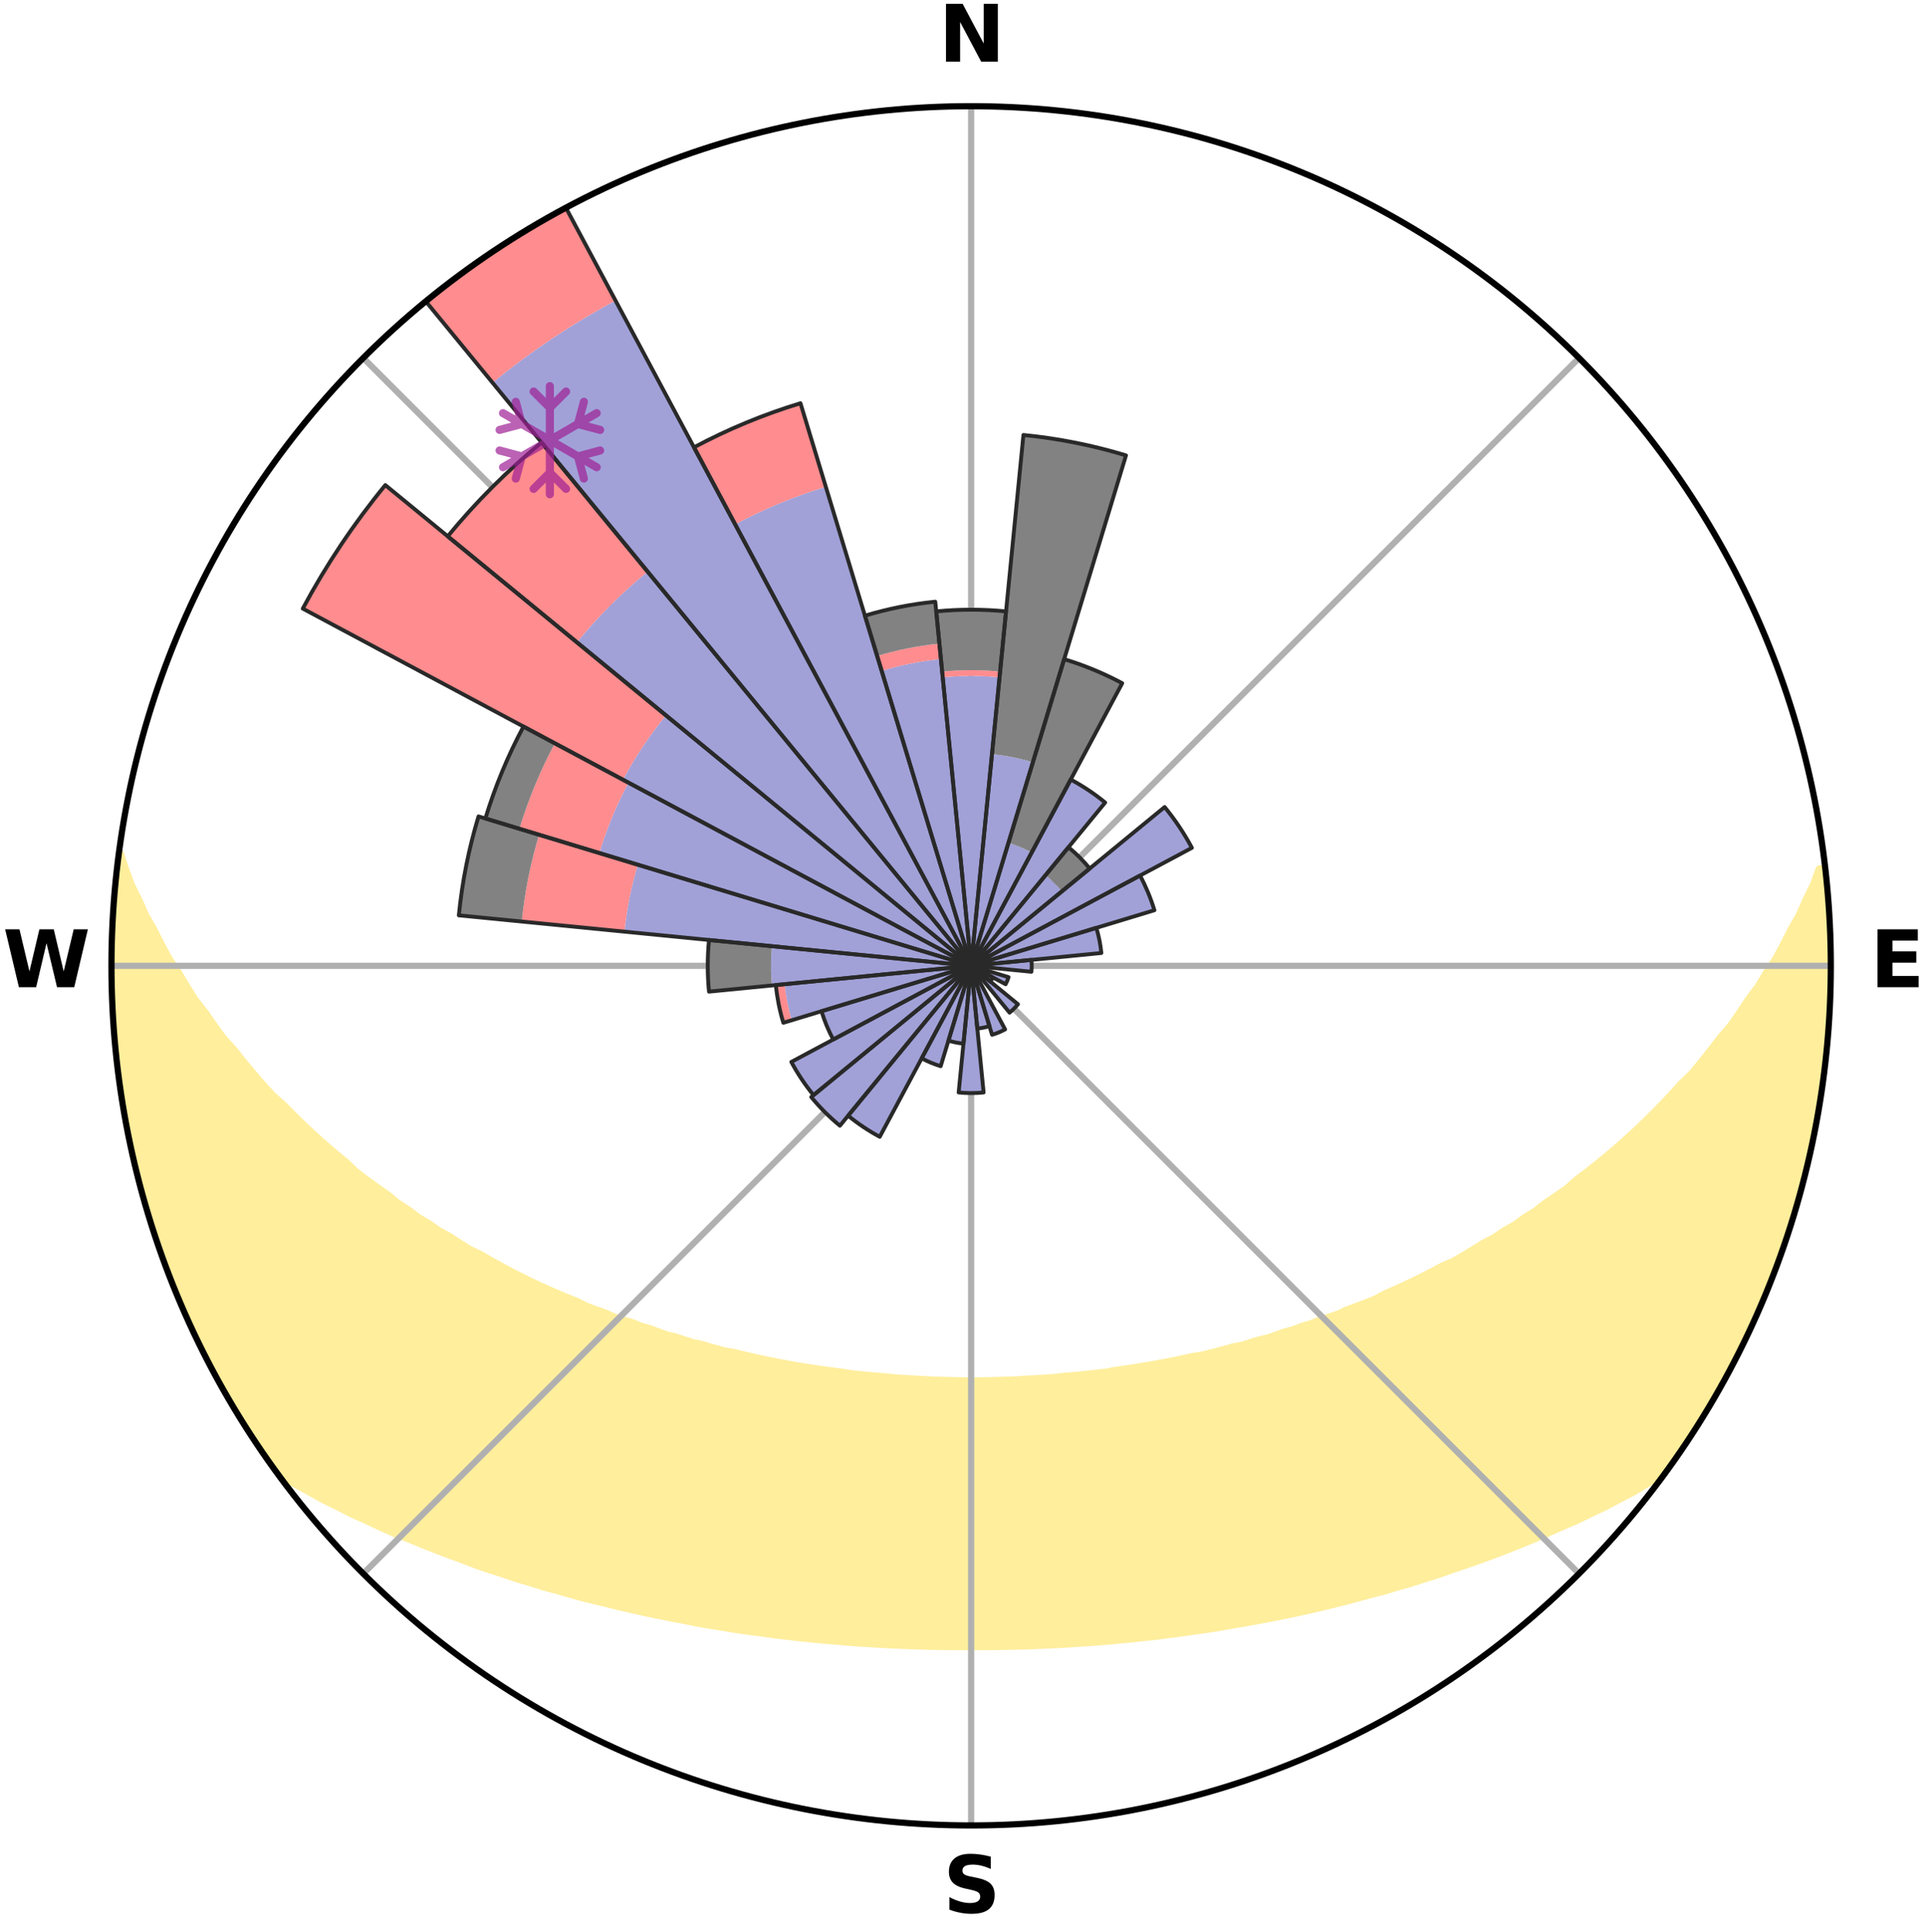 <?xml version="1.0" encoding="utf-8" standalone="no"?>
<!DOCTYPE svg PUBLIC "-//W3C//DTD SVG 1.1//EN"
  "http://www.w3.org/Graphics/SVG/1.1/DTD/svg11.dtd">
<svg xmlns:xlink="http://www.w3.org/1999/xlink" width="248.41pt" height="249.158pt" viewBox="0 0 248.41 249.158" xmlns="http://www.w3.org/2000/svg" version="1.1">
 <title>Ski Rose for Rouge Gazon</title>
 <defs>
  <style type="text/css">*{stroke-linejoin: round; stroke-linecap: butt}</style>
 </defs>
 <g id="figure_1">
  <g id="patch_1">
   <path d="M 0 249.158 
L 248.41 249.158 
L 248.41 0 
L 0 0 
z
" style="fill: #ffffff"/>
  </g>
  <g id="axes_1">
   <g id="patch_2">
    <path d="M 236.135 124.579 
C 236.135 110.018 233.267 95.599 227.695 82.147 
C 222.122 68.695 213.955 56.471 203.659 46.175 
C 193.363 35.879 181.139 27.711 167.687 22.139 
C 154.235 16.567 139.815 13.699 125.255 13.699 
C 110.694 13.699 96.275 16.567 82.823 22.139 
C 69.371 27.711 57.147 35.879 46.851 46.175 
C 36.555 56.471 28.387 68.695 22.815 82.147 
C 17.243 95.599 14.375 110.018 14.375 124.579 
C 14.375 139.14 17.243 153.559 22.815 167.011 
C 28.387 180.463 36.555 192.687 46.851 202.983 
C 57.147 213.279 69.371 221.447 82.823 227.019 
C 96.275 232.591 110.694 235.459 125.255 235.459 
C 139.815 235.459 154.235 232.591 167.687 227.019 
C 181.139 221.447 193.363 213.279 203.659 202.983 
C 213.955 192.687 222.122 180.463 227.695 167.011 
C 233.267 153.559 236.135 139.14 236.135 124.579 
M 125.255 124.579 
C 125.255 124.579 125.255 124.579 125.255 124.579 
C 125.255 124.579 125.255 124.579 125.255 124.579 
C 125.255 124.579 125.255 124.579 125.255 124.579 
C 125.255 124.579 125.255 124.579 125.255 124.579 
C 125.255 124.579 125.255 124.579 125.255 124.579 
C 125.255 124.579 125.255 124.579 125.255 124.579 
C 125.255 124.579 125.255 124.579 125.255 124.579 
C 125.255 124.579 125.255 124.579 125.255 124.579 
C 125.255 124.579 125.255 124.579 125.255 124.579 
C 125.255 124.579 125.255 124.579 125.255 124.579 
C 125.255 124.579 125.255 124.579 125.255 124.579 
C 125.255 124.579 125.255 124.579 125.255 124.579 
C 125.255 124.579 125.255 124.579 125.255 124.579 
C 125.255 124.579 125.255 124.579 125.255 124.579 
C 125.255 124.579 125.255 124.579 125.255 124.579 
C 125.255 124.579 125.255 124.579 125.255 124.579 
z
" style="fill: #ffffff"/>
   </g>
   <g id="PolyCollection_1">
    <defs>
     <path id="mb0f8866147" d="M 235.372 -137.125 
L 234.659 -137.044 
L 233.937 -135.044 
L 232.954 -133.055 
L 232.105 -131.114 
L 231.006 -129.196 
L 230.063 -127.324 
L 229.082 -125.485 
L 227.86 -123.684 
L 226.808 -121.92 
L 225.52 -120.201 
L 224.407 -118.515 
L 223.265 -116.866 
L 221.893 -115.274 
L 220.7 -113.704 
L 219.483 -112.174 
L 218.244 -110.682 
L 216.784 -109.262 
L 215.505 -107.852 
L 214.209 -106.481 
L 212.896 -105.15 
L 211.567 -103.857 
L 210.224 -102.605 
L 208.868 -101.391 
L 207.501 -100.217 
L 206.123 -99.081 
L 204.736 -97.985 
L 203.342 -96.927 
L 202.122 -95.84 
L 200.713 -94.855 
L 199.3 -93.908 
L 198.058 -92.923 
L 196.637 -92.048 
L 195.384 -91.129 
L 193.961 -90.323 
L 192.701 -89.469 
L 191.279 -88.731 
L 190.016 -87.939 
L 188.752 -87.177 
L 187.487 -86.443 
L 186.075 -85.832 
L 184.814 -85.158 
L 183.554 -84.511 
L 182.297 -83.891 
L 181.043 -83.298 
L 179.793 -82.731 
L 178.547 -82.189 
L 177.429 -81.57 
L 176.19 -81.076 
L 174.957 -80.606 
L 173.732 -80.158 
L 172.621 -79.63 
L 171.407 -79.225 
L 170.201 -78.841 
L 169.101 -78.375 
L 167.909 -78.03 
L 166.817 -77.602 
L 165.64 -77.294 
L 164.557 -76.902 
L 163.477 -76.527 
L 162.324 -76.269 
L 161.255 -75.928 
L 160.189 -75.603 
L 159.062 -75.389 
L 158.009 -75.093 
L 156.96 -74.812 
L 155.916 -74.545 
L 154.877 -74.291 
L 153.793 -74.139 
L 152.766 -73.909 
L 151.745 -73.692 
L 150.729 -73.487 
L 149.717 -73.292 
L 148.711 -73.109 
L 147.71 -72.936 
L 146.714 -72.772 
L 145.723 -72.619 
L 144.736 -72.474 
L 143.754 -72.338 
L 142.798 -72.149 
L 141.823 -72.033 
L 140.852 -71.924 
L 139.886 -71.823 
L 138.923 -71.728 
L 137.964 -71.64 
L 137.009 -71.559 
L 136.065 -71.445 
L 135.115 -71.379 
L 134.168 -71.319 
L 133.223 -71.264 
L 132.28 -71.215 
L 131.342 -71.149 
L 130.403 -71.114 
L 129.465 -71.083 
L 128.528 -71.058 
L 127.593 -71.029 
L 126.657 -71.016 
L 125.722 -71.008 
L 124.787 -71.009 
L 123.852 -71.018 
L 122.917 -71.039 
L 121.982 -71.061 
L 121.045 -71.088 
L 120.107 -71.12 
L 119.171 -71.178 
L 118.23 -71.223 
L 117.288 -71.274 
L 116.344 -71.329 
L 115.397 -71.391 
L 114.455 -71.496 
L 113.504 -71.573 
L 112.549 -71.655 
L 111.591 -71.744 
L 110.629 -71.84 
L 109.663 -71.942 
L 108.711 -72.11 
L 107.739 -72.23 
L 106.763 -72.359 
L 105.782 -72.496 
L 104.796 -72.641 
L 103.806 -72.796 
L 102.81 -72.96 
L 101.81 -73.134 
L 100.805 -73.318 
L 99.795 -73.514 
L 98.779 -73.72 
L 97.759 -73.938 
L 96.734 -74.168 
L 95.703 -74.411 
L 94.668 -74.666 
L 93.57 -74.843 
L 92.522 -75.125 
L 91.47 -75.421 
L 90.413 -75.733 
L 89.28 -75.962 
L 88.212 -76.304 
L 87.14 -76.662 
L 85.982 -76.937 
L 84.9 -77.329 
L 83.815 -77.739 
L 82.634 -78.066 
L 81.54 -78.514 
L 80.345 -78.878 
L 79.14 -79.262 
L 78.035 -79.77 
L 76.819 -80.195 
L 75.595 -80.643 
L 74.482 -81.215 
L 73.249 -81.709 
L 72.01 -82.226 
L 70.765 -82.768 
L 69.517 -83.335 
L 68.264 -83.928 
L 67.009 -84.548 
L 65.751 -85.195 
L 64.492 -85.869 
L 63.232 -86.571 
L 61.972 -87.302 
L 60.556 -87.974 
L 59.296 -88.766 
L 58.037 -89.588 
L 56.617 -90.358 
L 55.364 -91.243 
L 53.945 -92.081 
L 52.699 -93.031 
L 51.286 -93.94 
L 50.053 -94.956 
L 48.649 -95.937 
L 47.25 -96.956 
L 45.858 -98.013 
L 44.66 -99.168 
L 43.287 -100.299 
L 41.924 -101.469 
L 40.572 -102.679 
L 39.233 -103.927 
L 37.908 -105.215 
L 36.598 -106.542 
L 35.107 -107.871 
L 33.831 -109.28 
L 32.574 -110.728 
L 31.338 -112.215 
L 30.125 -113.74 
L 28.731 -115.285 
L 27.566 -116.891 
L 26.426 -118.534 
L 25.111 -120.207 
L 24.029 -121.928 
L 22.979 -123.687 
L 21.759 -125.482 
L 20.778 -127.315 
L 19.836 -129.182 
L 18.736 -131.094 
L 17.883 -133.029 
L 16.894 -135.013 
L 16.163 -137.009 
L 15.505 -139.028 
L 15.331 -139.051 
L 15.331 -139.051 
L 15.118 -137.128 
L 15.015 -135.194 
L 14.769 -133.274 
L 14.656 -131.344 
L 14.574 -129.411 
L 14.428 -127.481 
L 14.413 -125.546 
L 14.429 -123.612 
L 14.478 -121.678 
L 14.558 -119.746 
L 14.752 -117.82 
L 14.72 -115.88 
L 14.894 -113.953 
L 15.098 -112.028 
L 15.421 -110.119 
L 15.602 -108.191 
L 15.9 -106.279 
L 16.399 -104.404 
L 16.677 -102.489 
L 17.065 -100.594 
L 17.484 -98.706 
L 17.933 -96.824 
L 18.412 -94.949 
L 19.015 -93.109 
L 19.555 -91.252 
L 20.126 -89.403 
L 20.791 -87.587 
L 21.423 -85.758 
L 22.177 -83.976 
L 22.871 -82.17 
L 23.596 -80.376 
L 24.412 -78.622 
L 25.202 -76.857 
L 26.027 -75.106 
L 26.947 -73.403 
L 27.842 -71.688 
L 28.774 -69.993 
L 29.752 -68.323 
L 30.715 -66.645 
L 31.774 -65.025 
L 32.805 -63.388 
L 33.893 -61.788 
L 35.007 -60.206 
L 36.337 -58.784 
L 38.137 -57.731 
L 39.955 -56.729 
L 41.733 -55.729 
L 43.581 -54.823 
L 45.374 -53.907 
L 47.225 -53.078 
L 49.022 -52.236 
L 50.818 -51.43 
L 52.665 -50.711 
L 54.455 -49.971 
L 56.241 -49.263 
L 58.022 -48.586 
L 59.797 -47.938 
L 61.523 -47.266 
L 63.287 -46.675 
L 65.044 -46.11 
L 66.758 -45.525 
L 68.501 -45.013 
L 70.2 -44.473 
L 71.927 -44.009 
L 73.617 -43.523 
L 75.297 -43.055 
L 76.999 -42.657 
L 78.669 -42.238 
L 80.328 -41.835 
L 81.984 -41.457 
L 83.63 -41.093 
L 85.273 -40.755 
L 86.905 -40.428 
L 88.534 -40.126 
L 90.138 -39.801 
L 91.752 -39.527 
L 93.361 -39.276 
L 94.951 -39.003 
L 96.546 -38.777 
L 98.137 -38.572 
L 99.712 -38.349 
L 101.29 -38.165 
L 102.857 -37.973 
L 104.427 -37.824 
L 105.985 -37.66 
L 107.544 -37.529 
L 109.096 -37.394 
L 110.645 -37.272 
L 112.194 -37.185 
L 113.737 -37.09 
L 115.277 -37.009 
L 116.817 -36.947 
L 118.354 -36.891 
L 119.889 -36.848 
L 121.423 -36.817 
L 122.956 -36.807 
L 124.489 -36.799 
L 126.021 -36.798 
L 127.553 -36.805 
L 129.086 -36.824 
L 130.62 -36.855 
L 132.156 -36.887 
L 133.693 -36.942 
L 135.232 -37.011 
L 136.774 -37.083 
L 138.317 -37.178 
L 139.863 -37.286 
L 141.415 -37.384 
L 142.967 -37.519 
L 144.523 -37.668 
L 146.086 -37.812 
L 147.648 -37.99 
L 149.223 -38.152 
L 150.794 -38.36 
L 152.377 -38.558 
L 153.957 -38.798 
L 155.554 -39.017 
L 157.154 -39.26 
L 158.749 -39.549 
L 160.365 -39.817 
L 161.984 -40.108 
L 163.613 -40.409 
L 165.246 -40.736 
L 166.889 -41.073 
L 168.536 -41.437 
L 170.193 -41.813 
L 171.853 -42.218 
L 173.523 -42.636 
L 175.196 -43.083 
L 176.879 -43.545 
L 178.598 -43.986 
L 180.29 -44.502 
L 182.025 -44.99 
L 183.734 -45.548 
L 185.484 -46.086 
L 187.2 -46.704 
L 188.963 -47.295 
L 190.733 -47.914 
L 192.509 -48.562 
L 194.291 -49.24 
L 196.077 -49.948 
L 197.868 -50.687 
L 199.662 -51.46 
L 201.457 -52.265 
L 203.312 -53.053 
L 205.108 -53.931 
L 206.956 -54.8 
L 208.744 -55.756 
L 210.583 -56.706 
L 212.344 -57.753 
L 214.14 -58.808 
L 215.523 -60.191 
L 216.634 -61.776 
L 217.707 -63.386 
L 218.752 -65.015 
L 219.738 -66.68 
L 220.783 -68.309 
L 221.652 -70.04 
L 222.585 -71.733 
L 223.606 -73.381 
L 224.411 -75.142 
L 225.327 -76.847 
L 226.142 -78.602 
L 226.869 -80.396 
L 227.641 -82.169 
L 228.365 -83.963 
L 229.106 -85.751 
L 229.729 -87.583 
L 230.305 -89.43 
L 230.995 -91.239 
L 231.48 -93.114 
L 232.083 -94.953 
L 232.478 -96.849 
L 232.972 -98.718 
L 233.453 -100.592 
L 233.892 -102.477 
L 234.276 -104.373 
L 234.475 -106.302 
L 234.785 -108.21 
L 235.065 -110.122 
L 235.305 -112.04 
L 235.508 -113.963 
L 235.676 -115.889 
L 235.806 -117.817 
L 235.9 -119.748 
L 235.956 -121.68 
L 235.984 -123.613 
L 235.97 -125.545 
L 235.922 -127.477 
L 236.024 -129.415 
L 235.908 -131.347 
L 235.76 -133.276 
L 235.585 -135.203 
L 235.372 -137.125 
z
" style="stroke: #ffee9c"/>
    </defs>
    <g clip-path="url(#p84017972ca)">
     <use xlink:href="#mb0f8866147" x="0" y="249.158" style="fill: #ffee9c; stroke: #ffee9c"/>
    </g>
   </g>
   <g id="matplotlib.axis_1">
    <g id="xtick_1">
     <g id="line2d_1">
      <path d="M 125.255 124.579 
L 125.255 13.699 
" clip-path="url(#p84017972ca)" style="fill: none; stroke: #b0b0b0; stroke-width: 0.8; stroke-linecap: square"/>
     </g>
     <g id="text_1">
      <!-- N -->
      <g transform="translate(121.07 7.958) scale(0.1 -0.1)">
       <defs>
        <path id="DejaVuSans-Bold-4e" d="M 588 4666 
L 1931 4666 
L 3628 1466 
L 3628 4666 
L 4769 4666 
L 4769 0 
L 3425 0 
L 1728 3200 
L 1728 0 
L 588 0 
L 588 4666 
z
" transform="scale(0.016)"/>
       </defs>
       <use xlink:href="#DejaVuSans-Bold-4e"/>
      </g>
     </g>
    </g>
    <g id="xtick_2">
     <g id="line2d_2">
      <path d="M 125.255 124.579 
L 203.659 46.175 
" clip-path="url(#p84017972ca)" style="fill: none; stroke: #b0b0b0; stroke-width: 0.8; stroke-linecap: square"/>
     </g>
    </g>
    <g id="xtick_3">
     <g id="line2d_3">
      <path d="M 125.255 124.579 
L 236.135 124.579 
" clip-path="url(#p84017972ca)" style="fill: none; stroke: #b0b0b0; stroke-width: 0.8; stroke-linecap: square"/>
     </g>
     <g id="text_2">
      <!-- E -->
      <g transform="translate(241.219 127.338) scale(0.1 -0.1)">
       <defs>
        <path id="DejaVuSans-Bold-45" d="M 588 4666 
L 3834 4666 
L 3834 3756 
L 1791 3756 
L 1791 2888 
L 3713 2888 
L 3713 1978 
L 1791 1978 
L 1791 909 
L 3903 909 
L 3903 0 
L 588 0 
L 588 4666 
z
" transform="scale(0.016)"/>
       </defs>
       <use xlink:href="#DejaVuSans-Bold-45"/>
      </g>
     </g>
    </g>
    <g id="xtick_4">
     <g id="line2d_4">
      <path d="M 125.255 124.579 
L 203.659 202.983 
" clip-path="url(#p84017972ca)" style="fill: none; stroke: #b0b0b0; stroke-width: 0.8; stroke-linecap: square"/>
     </g>
    </g>
    <g id="xtick_5">
     <g id="line2d_5">
      <path d="M 125.255 124.579 
L 125.255 235.459 
" clip-path="url(#p84017972ca)" style="fill: none; stroke: #b0b0b0; stroke-width: 0.8; stroke-linecap: square"/>
     </g>
     <g id="text_3">
      <!-- S -->
      <g transform="translate(121.654 246.718) scale(0.1 -0.1)">
       <defs>
        <path id="DejaVuSans-Bold-53" d="M 3834 4519 
L 3834 3531 
Q 3450 3703 3084 3790 
Q 2719 3878 2394 3878 
Q 1963 3878 1756 3759 
Q 1550 3641 1550 3391 
Q 1550 3203 1689 3098 
Q 1828 2994 2194 2919 
L 2706 2816 
Q 3484 2659 3812 2340 
Q 4141 2022 4141 1434 
Q 4141 663 3683 286 
Q 3225 -91 2284 -91 
Q 1841 -91 1394 -6 
Q 947 78 500 244 
L 500 1259 
Q 947 1022 1364 901 
Q 1781 781 2169 781 
Q 2563 781 2772 912 
Q 2981 1044 2981 1288 
Q 2981 1506 2839 1625 
Q 2697 1744 2272 1838 
L 1806 1941 
Q 1106 2091 782 2419 
Q 459 2747 459 3303 
Q 459 4000 909 4375 
Q 1359 4750 2203 4750 
Q 2588 4750 2994 4692 
Q 3400 4634 3834 4519 
z
" transform="scale(0.016)"/>
       </defs>
       <use xlink:href="#DejaVuSans-Bold-53"/>
      </g>
     </g>
    </g>
    <g id="xtick_6">
     <g id="line2d_6">
      <path d="M 125.255 124.579 
L 46.851 202.983 
" clip-path="url(#p84017972ca)" style="fill: none; stroke: #b0b0b0; stroke-width: 0.8; stroke-linecap: square"/>
     </g>
    </g>
    <g id="xtick_7">
     <g id="line2d_7">
      <path d="M 125.255 124.579 
L 14.375 124.579 
" clip-path="url(#p84017972ca)" style="fill: none; stroke: #b0b0b0; stroke-width: 0.8; stroke-linecap: square"/>
     </g>
     <g id="text_4">
      <!-- W -->
      <g transform="translate(0.36 127.338) scale(0.1 -0.1)">
       <defs>
        <path id="DejaVuSans-Bold-57" d="M 191 4666 
L 1344 4666 
L 2150 1275 
L 2950 4666 
L 4109 4666 
L 4909 1275 
L 5716 4666 
L 6859 4666 
L 5759 0 
L 4372 0 
L 3525 3547 
L 2688 0 
L 1300 0 
L 191 4666 
z
" transform="scale(0.016)"/>
       </defs>
       <use xlink:href="#DejaVuSans-Bold-57"/>
      </g>
     </g>
    </g>
    <g id="xtick_8">
     <g id="line2d_8">
      <path d="M 125.255 124.579 
L 46.851 46.175 
" clip-path="url(#p84017972ca)" style="fill: none; stroke: #b0b0b0; stroke-width: 0.8; stroke-linecap: square"/>
     </g>
    </g>
   </g>
   <g id="matplotlib.axis_2"/>
   <g id="patch_3">
    <path d="M 125.255 124.579 
C 125.255 124.579 125.255 124.579 125.255 124.579 
C 125.255 124.579 125.255 124.579 125.255 124.579 
L 125.255 124.579 
C 125.255 124.579 125.255 124.579 125.255 124.579 
C 125.255 124.579 125.255 124.579 125.255 124.579 
z
" clip-path="url(#p84017972ca)" style="fill: #d9d9d9"/>
   </g>
   <g id="patch_4">
    <path d="M 125.255 124.579 
C 125.255 124.579 125.255 124.579 125.255 124.579 
C 125.255 124.579 125.255 124.579 125.255 124.579 
L 125.255 124.579 
C 125.255 124.579 125.255 124.579 125.255 124.579 
C 125.255 124.579 125.255 124.579 125.255 124.579 
z
" clip-path="url(#p84017972ca)" style="fill: #d9d9d9"/>
   </g>
   <g id="patch_5">
    <path d="M 125.255 124.579 
C 125.255 124.579 125.255 124.579 125.255 124.579 
C 125.255 124.579 125.255 124.579 125.255 124.579 
L 125.255 124.579 
C 125.255 124.579 125.255 124.579 125.255 124.579 
C 125.255 124.579 125.255 124.579 125.255 124.579 
z
" clip-path="url(#p84017972ca)" style="fill: #d9d9d9"/>
   </g>
   <g id="patch_6">
    <path d="M 125.255 124.579 
C 125.255 124.579 125.255 124.579 125.255 124.579 
C 125.255 124.579 125.255 124.579 125.255 124.579 
L 125.255 124.579 
C 125.255 124.579 125.255 124.579 125.255 124.579 
C 125.255 124.579 125.255 124.579 125.255 124.579 
z
" clip-path="url(#p84017972ca)" style="fill: #d9d9d9"/>
   </g>
   <g id="patch_7">
    <path d="M 125.255 124.579 
C 125.255 124.579 125.255 124.579 125.255 124.579 
C 125.255 124.579 125.255 124.579 125.255 124.579 
L 125.255 124.579 
C 125.255 124.579 125.255 124.579 125.255 124.579 
C 125.255 124.579 125.255 124.579 125.255 124.579 
z
" clip-path="url(#p84017972ca)" style="fill: #d9d9d9"/>
   </g>
   <g id="patch_8">
    <path d="M 125.255 124.579 
C 125.255 124.579 125.255 124.579 125.255 124.579 
C 125.255 124.579 125.255 124.579 125.255 124.579 
L 125.255 124.579 
C 125.255 124.579 125.255 124.579 125.255 124.579 
C 125.255 124.579 125.255 124.579 125.255 124.579 
z
" clip-path="url(#p84017972ca)" style="fill: #d9d9d9"/>
   </g>
   <g id="patch_9">
    <path d="M 125.255 124.579 
C 125.255 124.579 125.255 124.579 125.255 124.579 
C 125.255 124.579 125.255 124.579 125.255 124.579 
L 125.255 124.579 
C 125.255 124.579 125.255 124.579 125.255 124.579 
C 125.255 124.579 125.255 124.579 125.255 124.579 
z
" clip-path="url(#p84017972ca)" style="fill: #d9d9d9"/>
   </g>
   <g id="patch_10">
    <path d="M 125.255 124.579 
C 125.255 124.579 125.255 124.579 125.255 124.579 
C 125.255 124.579 125.255 124.579 125.255 124.579 
L 125.255 124.579 
C 125.255 124.579 125.255 124.579 125.255 124.579 
C 125.255 124.579 125.255 124.579 125.255 124.579 
z
" clip-path="url(#p84017972ca)" style="fill: #d9d9d9"/>
   </g>
   <g id="patch_11">
    <path d="M 125.255 124.579 
C 125.255 124.579 125.255 124.579 125.255 124.579 
C 125.255 124.579 125.255 124.579 125.255 124.579 
L 125.255 124.579 
C 125.255 124.579 125.255 124.579 125.255 124.579 
C 125.255 124.579 125.255 124.579 125.255 124.579 
z
" clip-path="url(#p84017972ca)" style="fill: #d9d9d9"/>
   </g>
   <g id="patch_12">
    <path d="M 125.255 124.579 
C 125.255 124.579 125.255 124.579 125.255 124.579 
C 125.255 124.579 125.255 124.579 125.255 124.579 
L 125.255 124.579 
C 125.255 124.579 125.255 124.579 125.255 124.579 
C 125.255 124.579 125.255 124.579 125.255 124.579 
z
" clip-path="url(#p84017972ca)" style="fill: #d9d9d9"/>
   </g>
   <g id="patch_13">
    <path d="M 125.255 124.579 
C 125.255 124.579 125.255 124.579 125.255 124.579 
C 125.255 124.579 125.255 124.579 125.255 124.579 
L 125.255 124.579 
C 125.255 124.579 125.255 124.579 125.255 124.579 
C 125.255 124.579 125.255 124.579 125.255 124.579 
z
" clip-path="url(#p84017972ca)" style="fill: #d9d9d9"/>
   </g>
   <g id="patch_14">
    <path d="M 125.255 124.579 
C 125.255 124.579 125.255 124.579 125.255 124.579 
C 125.255 124.579 125.255 124.579 125.255 124.579 
L 125.255 124.579 
C 125.255 124.579 125.255 124.579 125.255 124.579 
C 125.255 124.579 125.255 124.579 125.255 124.579 
z
" clip-path="url(#p84017972ca)" style="fill: #d9d9d9"/>
   </g>
   <g id="patch_15">
    <path d="M 125.255 124.579 
C 125.255 124.579 125.255 124.579 125.255 124.579 
C 125.255 124.579 125.255 124.579 125.255 124.579 
L 125.255 124.579 
C 125.255 124.579 125.255 124.579 125.255 124.579 
C 125.255 124.579 125.255 124.579 125.255 124.579 
z
" clip-path="url(#p84017972ca)" style="fill: #d9d9d9"/>
   </g>
   <g id="patch_16">
    <path d="M 125.255 124.579 
C 125.255 124.579 125.255 124.579 125.255 124.579 
C 125.255 124.579 125.255 124.579 125.255 124.579 
L 125.255 124.579 
C 125.255 124.579 125.255 124.579 125.255 124.579 
C 125.255 124.579 125.255 124.579 125.255 124.579 
z
" clip-path="url(#p84017972ca)" style="fill: #d9d9d9"/>
   </g>
   <g id="patch_17">
    <path d="M 125.255 124.579 
C 125.255 124.579 125.255 124.579 125.255 124.579 
C 125.255 124.579 125.255 124.579 125.255 124.579 
L 125.255 124.579 
C 125.255 124.579 125.255 124.579 125.255 124.579 
C 125.255 124.579 125.255 124.579 125.255 124.579 
z
" clip-path="url(#p84017972ca)" style="fill: #d9d9d9"/>
   </g>
   <g id="patch_18">
    <path d="M 125.255 124.579 
C 125.255 124.579 125.255 124.579 125.255 124.579 
C 125.255 124.579 125.255 124.579 125.255 124.579 
L 125.255 124.579 
C 125.255 124.579 125.255 124.579 125.255 124.579 
C 125.255 124.579 125.255 124.579 125.255 124.579 
z
" clip-path="url(#p84017972ca)" style="fill: #d9d9d9"/>
   </g>
   <g id="patch_19">
    <path d="M 125.255 124.579 
C 125.255 124.579 125.255 124.579 125.255 124.579 
C 125.255 124.579 125.255 124.579 125.255 124.579 
L 125.255 124.579 
C 125.255 124.579 125.255 124.579 125.255 124.579 
C 125.255 124.579 125.255 124.579 125.255 124.579 
z
" clip-path="url(#p84017972ca)" style="fill: #d9d9d9"/>
   </g>
   <g id="patch_20">
    <path d="M 125.255 124.579 
C 125.255 124.579 125.255 124.579 125.255 124.579 
C 125.255 124.579 125.255 124.579 125.255 124.579 
L 125.255 124.579 
C 125.255 124.579 125.255 124.579 125.255 124.579 
C 125.255 124.579 125.255 124.579 125.255 124.579 
z
" clip-path="url(#p84017972ca)" style="fill: #d9d9d9"/>
   </g>
   <g id="patch_21">
    <path d="M 125.255 124.579 
C 125.255 124.579 125.255 124.579 125.255 124.579 
C 125.255 124.579 125.255 124.579 125.255 124.579 
L 125.255 124.579 
C 125.255 124.579 125.255 124.579 125.255 124.579 
C 125.255 124.579 125.255 124.579 125.255 124.579 
z
" clip-path="url(#p84017972ca)" style="fill: #d9d9d9"/>
   </g>
   <g id="patch_22">
    <path d="M 125.255 124.579 
C 125.255 124.579 125.255 124.579 125.255 124.579 
C 125.255 124.579 125.255 124.579 125.255 124.579 
L 125.255 124.579 
C 125.255 124.579 125.255 124.579 125.255 124.579 
C 125.255 124.579 125.255 124.579 125.255 124.579 
z
" clip-path="url(#p84017972ca)" style="fill: #d9d9d9"/>
   </g>
   <g id="patch_23">
    <path d="M 125.255 124.579 
C 125.255 124.579 125.255 124.579 125.255 124.579 
C 125.255 124.579 125.255 124.579 125.255 124.579 
L 125.255 124.579 
C 125.255 124.579 125.255 124.579 125.255 124.579 
C 125.255 124.579 125.255 124.579 125.255 124.579 
z
" clip-path="url(#p84017972ca)" style="fill: #d9d9d9"/>
   </g>
   <g id="patch_24">
    <path d="M 125.255 124.579 
C 125.255 124.579 125.255 124.579 125.255 124.579 
C 125.255 124.579 125.255 124.579 125.255 124.579 
L 125.255 124.579 
C 125.255 124.579 125.255 124.579 125.255 124.579 
C 125.255 124.579 125.255 124.579 125.255 124.579 
z
" clip-path="url(#p84017972ca)" style="fill: #d9d9d9"/>
   </g>
   <g id="patch_25">
    <path d="M 125.255 124.579 
C 125.255 124.579 125.255 124.579 125.255 124.579 
C 125.255 124.579 125.255 124.579 125.255 124.579 
L 125.255 124.579 
C 125.255 124.579 125.255 124.579 125.255 124.579 
C 125.255 124.579 125.255 124.579 125.255 124.579 
z
" clip-path="url(#p84017972ca)" style="fill: #d9d9d9"/>
   </g>
   <g id="patch_26">
    <path d="M 125.255 124.579 
C 125.255 124.579 125.255 124.579 125.255 124.579 
C 125.255 124.579 125.255 124.579 125.255 124.579 
L 125.255 124.579 
C 125.255 124.579 125.255 124.579 125.255 124.579 
C 125.255 124.579 125.255 124.579 125.255 124.579 
z
" clip-path="url(#p84017972ca)" style="fill: #d9d9d9"/>
   </g>
   <g id="patch_27">
    <path d="M 125.255 124.579 
C 125.255 124.579 125.255 124.579 125.255 124.579 
C 125.255 124.579 125.255 124.579 125.255 124.579 
L 125.255 124.579 
C 125.255 124.579 125.255 124.579 125.255 124.579 
C 125.255 124.579 125.255 124.579 125.255 124.579 
z
" clip-path="url(#p84017972ca)" style="fill: #d9d9d9"/>
   </g>
   <g id="patch_28">
    <path d="M 125.255 124.579 
C 125.255 124.579 125.255 124.579 125.255 124.579 
C 125.255 124.579 125.255 124.579 125.255 124.579 
L 125.255 124.579 
C 125.255 124.579 125.255 124.579 125.255 124.579 
C 125.255 124.579 125.255 124.579 125.255 124.579 
z
" clip-path="url(#p84017972ca)" style="fill: #d9d9d9"/>
   </g>
   <g id="patch_29">
    <path d="M 125.255 124.579 
C 125.255 124.579 125.255 124.579 125.255 124.579 
C 125.255 124.579 125.255 124.579 125.255 124.579 
L 125.255 124.579 
C 125.255 124.579 125.255 124.579 125.255 124.579 
C 125.255 124.579 125.255 124.579 125.255 124.579 
z
" clip-path="url(#p84017972ca)" style="fill: #d9d9d9"/>
   </g>
   <g id="patch_30">
    <path d="M 125.255 124.579 
C 125.255 124.579 125.255 124.579 125.255 124.579 
C 125.255 124.579 125.255 124.579 125.255 124.579 
L 125.255 124.579 
C 125.255 124.579 125.255 124.579 125.255 124.579 
C 125.255 124.579 125.255 124.579 125.255 124.579 
z
" clip-path="url(#p84017972ca)" style="fill: #d9d9d9"/>
   </g>
   <g id="patch_31">
    <path d="M 125.255 124.579 
C 125.255 124.579 125.255 124.579 125.255 124.579 
C 125.255 124.579 125.255 124.579 125.255 124.579 
L 125.255 124.579 
C 125.255 124.579 125.255 124.579 125.255 124.579 
C 125.255 124.579 125.255 124.579 125.255 124.579 
z
" clip-path="url(#p84017972ca)" style="fill: #d9d9d9"/>
   </g>
   <g id="patch_32">
    <path d="M 125.255 124.579 
C 125.255 124.579 125.255 124.579 125.255 124.579 
C 125.255 124.579 125.255 124.579 125.255 124.579 
L 125.255 124.579 
C 125.255 124.579 125.255 124.579 125.255 124.579 
C 125.255 124.579 125.255 124.579 125.255 124.579 
z
" clip-path="url(#p84017972ca)" style="fill: #d9d9d9"/>
   </g>
   <g id="patch_33">
    <path d="M 125.255 124.579 
C 125.255 124.579 125.255 124.579 125.255 124.579 
C 125.255 124.579 125.255 124.579 125.255 124.579 
L 125.255 124.579 
C 125.255 124.579 125.255 124.579 125.255 124.579 
C 125.255 124.579 125.255 124.579 125.255 124.579 
z
" clip-path="url(#p84017972ca)" style="fill: #d9d9d9"/>
   </g>
   <g id="patch_34">
    <path d="M 125.255 124.579 
C 125.255 124.579 125.255 124.579 125.255 124.579 
C 125.255 124.579 125.255 124.579 125.255 124.579 
L 125.255 124.579 
C 125.255 124.579 125.255 124.579 125.255 124.579 
C 125.255 124.579 125.255 124.579 125.255 124.579 
z
" clip-path="url(#p84017972ca)" style="fill: #d9d9d9"/>
   </g>
   <g id="patch_35">
    <path d="M 125.255 124.579 
C 125.255 124.579 125.255 124.579 125.255 124.579 
C 125.255 124.579 125.255 124.579 125.255 124.579 
L 128.92 87.366 
C 127.702 87.246 126.479 87.186 125.255 87.186 
C 124.031 87.186 122.808 87.246 121.59 87.366 
z
" clip-path="url(#p84017972ca)" style="fill: #a1a1d8"/>
   </g>
   <g id="patch_36">
    <path d="M 125.255 124.579 
C 125.255 124.579 125.255 124.579 125.255 124.579 
C 125.255 124.579 125.255 124.579 125.255 124.579 
L 133.218 98.328 
C 132.359 98.068 131.487 97.849 130.607 97.674 
C 129.726 97.499 128.837 97.367 127.944 97.279 
z
" clip-path="url(#p84017972ca)" style="fill: #a1a1d8"/>
   </g>
   <g id="patch_37">
    <path d="M 125.255 124.579 
C 125.255 124.579 125.255 124.579 125.255 124.579 
C 125.255 124.579 125.255 124.579 125.255 124.579 
L 133.066 109.966 
C 132.588 109.71 132.097 109.478 131.596 109.27 
C 131.095 109.063 130.584 108.88 130.065 108.723 
z
" clip-path="url(#p84017972ca)" style="fill: #a1a1d8"/>
   </g>
   <g id="patch_38">
    <path d="M 125.255 124.579 
C 125.255 124.579 125.255 124.579 125.255 124.579 
C 125.255 124.579 125.255 124.579 125.255 124.579 
L 142.539 103.518 
C 141.85 102.952 141.133 102.42 140.392 101.925 
C 139.65 101.429 138.885 100.971 138.098 100.55 
z
" clip-path="url(#p84017972ca)" style="fill: #a1a1d8"/>
   </g>
   <g id="patch_39">
    <path d="M 125.255 124.579 
C 125.255 124.579 125.255 124.579 125.255 124.579 
C 125.255 124.579 125.255 124.579 125.255 124.579 
L 136.948 114.983 
C 136.634 114.6 136.301 114.233 135.951 113.883 
C 135.601 113.533 135.234 113.2 134.851 112.886 
z
" clip-path="url(#p84017972ca)" style="fill: #a1a1d8"/>
   </g>
   <g id="patch_40">
    <path d="M 125.255 124.579 
C 125.255 124.579 125.255 124.579 125.255 124.579 
C 125.255 124.579 125.255 124.579 125.255 124.579 
L 153.728 109.36 
C 153.23 108.428 152.686 107.521 152.099 106.642 
C 151.512 105.764 150.882 104.914 150.212 104.098 
z
" clip-path="url(#p84017972ca)" style="fill: #a1a1d8"/>
   </g>
   <g id="patch_41">
    <path d="M 125.255 124.579 
C 125.255 124.579 125.255 124.579 125.255 124.579 
C 125.255 124.579 125.255 124.579 125.255 124.579 
L 148.892 117.409 
C 148.658 116.635 148.385 115.873 148.076 115.126 
C 147.766 114.379 147.42 113.648 147.039 112.935 
z
" clip-path="url(#p84017972ca)" style="fill: #a1a1d8"/>
   </g>
   <g id="patch_42">
    <path d="M 125.255 124.579 
C 125.255 124.579 125.255 124.579 125.255 124.579 
C 125.255 124.579 125.255 124.579 125.255 124.579 
L 142.048 122.925 
C 141.993 122.375 141.912 121.829 141.805 121.287 
C 141.697 120.745 141.563 120.209 141.402 119.681 
z
" clip-path="url(#p84017972ca)" style="fill: #a1a1d8"/>
   </g>
   <g id="patch_43">
    <path d="M 125.255 124.579 
C 125.255 124.579 125.255 124.579 125.255 124.579 
C 125.255 124.579 125.255 124.579 125.255 124.579 
L 133.028 125.345 
C 133.053 125.09 133.066 124.835 133.066 124.579 
C 133.066 124.323 133.053 124.068 133.028 123.813 
z
" clip-path="url(#p84017972ca)" style="fill: #a1a1d8"/>
   </g>
   <g id="patch_44">
    <path d="M 125.255 124.579 
C 125.255 124.579 125.255 124.579 125.255 124.579 
C 125.255 124.579 125.255 124.579 125.255 124.579 
L 125.255 124.579 
C 125.255 124.579 125.255 124.579 125.255 124.579 
C 125.255 124.579 125.255 124.579 125.255 124.579 
z
" clip-path="url(#p84017972ca)" style="fill: #a1a1d8"/>
   </g>
   <g id="patch_45">
    <path d="M 125.255 124.579 
C 125.255 124.579 125.255 124.579 125.255 124.579 
C 125.255 124.579 125.255 124.579 125.255 124.579 
L 129.702 126.956 
C 129.779 126.81 129.85 126.661 129.913 126.509 
C 129.976 126.356 130.032 126.201 130.08 126.043 
z
" clip-path="url(#p84017972ca)" style="fill: #a1a1d8"/>
   </g>
   <g id="patch_46">
    <path d="M 125.255 124.579 
C 125.255 124.579 125.255 124.579 125.255 124.579 
C 125.255 124.579 125.255 124.579 125.255 124.579 
L 127.72 126.602 
C 127.786 126.521 127.848 126.438 127.906 126.351 
C 127.964 126.264 128.018 126.174 128.067 126.082 
z
" clip-path="url(#p84017972ca)" style="fill: #a1a1d8"/>
   </g>
   <g id="patch_47">
    <path d="M 125.255 124.579 
C 125.255 124.579 125.255 124.579 125.255 124.579 
C 125.255 124.579 125.255 124.579 125.255 124.579 
L 130.21 130.617 
C 130.408 130.455 130.597 130.283 130.778 130.102 
C 130.959 129.922 131.131 129.732 131.293 129.534 
z
" clip-path="url(#p84017972ca)" style="fill: #a1a1d8"/>
   </g>
   <g id="patch_48">
    <path d="M 125.255 124.579 
C 125.255 124.579 125.255 124.579 125.255 124.579 
C 125.255 124.579 125.255 124.579 125.255 124.579 
L 125.255 124.579 
C 125.255 124.579 125.255 124.579 125.255 124.579 
C 125.255 124.579 125.255 124.579 125.255 124.579 
z
" clip-path="url(#p84017972ca)" style="fill: #a1a1d8"/>
   </g>
   <g id="patch_49">
    <path d="M 125.255 124.579 
C 125.255 124.579 125.255 124.579 125.255 124.579 
C 125.255 124.579 125.255 124.579 125.255 124.579 
L 127.954 133.476 
C 128.245 133.388 128.532 133.285 128.813 133.169 
C 129.094 133.052 129.369 132.922 129.637 132.778 
z
" clip-path="url(#p84017972ca)" style="fill: #a1a1d8"/>
   </g>
   <g id="patch_50">
    <path d="M 125.255 124.579 
C 125.255 124.579 125.255 124.579 125.255 124.579 
C 125.255 124.579 125.255 124.579 125.255 124.579 
L 126.052 132.67 
C 126.317 132.644 126.58 132.605 126.841 132.553 
C 127.102 132.501 127.36 132.436 127.615 132.359 
z
" clip-path="url(#p84017972ca)" style="fill: #a1a1d8"/>
   </g>
   <g id="patch_51">
    <path d="M 125.255 124.579 
C 125.255 124.579 125.255 124.579 125.255 124.579 
C 125.255 124.579 125.255 124.579 125.255 124.579 
L 123.646 140.916 
C 124.181 140.969 124.718 140.995 125.255 140.995 
C 125.792 140.995 126.329 140.969 126.864 140.916 
z
" clip-path="url(#p84017972ca)" style="fill: #a1a1d8"/>
   </g>
   <g id="patch_52">
    <path d="M 125.255 124.579 
C 125.255 124.579 125.255 124.579 125.255 124.579 
C 125.255 124.579 125.255 124.579 125.255 124.579 
L 122.328 134.229 
C 122.643 134.325 122.964 134.405 123.288 134.469 
C 123.611 134.534 123.938 134.582 124.266 134.615 
z
" clip-path="url(#p84017972ca)" style="fill: #a1a1d8"/>
   </g>
   <g id="patch_53">
    <path d="M 125.255 124.579 
C 125.255 124.579 125.255 124.579 125.255 124.579 
C 125.255 124.579 125.255 124.579 125.255 124.579 
L 118.877 136.511 
C 119.268 136.72 119.668 136.909 120.077 137.079 
C 120.487 137.248 120.904 137.397 121.327 137.526 
z
" clip-path="url(#p84017972ca)" style="fill: #a1a1d8"/>
   </g>
   <g id="patch_54">
    <path d="M 125.255 124.579 
C 125.255 124.579 125.255 124.579 125.255 124.579 
C 125.255 124.579 125.255 124.579 125.255 124.579 
L 109.39 143.91 
C 110.023 144.43 110.681 144.918 111.361 145.372 
C 112.042 145.827 112.744 146.248 113.466 146.634 
z
" clip-path="url(#p84017972ca)" style="fill: #a1a1d8"/>
   </g>
   <g id="patch_55">
    <path d="M 125.255 124.579 
C 125.255 124.579 125.255 124.579 125.255 124.579 
C 125.255 124.579 125.255 124.579 125.255 124.579 
L 104.631 141.505 
C 105.185 142.18 105.772 142.827 106.389 143.445 
C 107.007 144.062 107.654 144.649 108.329 145.203 
z
" clip-path="url(#p84017972ca)" style="fill: #a1a1d8"/>
   </g>
   <g id="patch_56">
    <path d="M 125.255 124.579 
C 125.255 124.579 125.255 124.579 125.255 124.579 
C 125.255 124.579 125.255 124.579 125.255 124.579 
L 102.064 136.975 
C 102.469 137.734 102.912 138.473 103.39 139.189 
C 103.868 139.904 104.382 140.596 104.928 141.261 
z
" clip-path="url(#p84017972ca)" style="fill: #a1a1d8"/>
   </g>
   <g id="patch_57">
    <path d="M 125.255 124.579 
C 125.255 124.579 125.255 124.579 125.255 124.579 
C 125.255 124.579 125.255 124.579 125.255 124.579 
L 105.955 130.434 
C 106.147 131.065 106.369 131.687 106.622 132.297 
C 106.874 132.907 107.157 133.504 107.468 134.086 
z
" clip-path="url(#p84017972ca)" style="fill: #a1a1d8"/>
   </g>
   <g id="patch_58">
    <path d="M 125.255 124.579 
C 125.255 124.579 125.255 124.579 125.255 124.579 
C 125.255 124.579 125.255 124.579 125.255 124.579 
L 101.19 126.949 
C 101.268 127.737 101.384 128.52 101.538 129.297 
C 101.693 130.073 101.885 130.841 102.115 131.598 
z
" clip-path="url(#p84017972ca)" style="fill: #a1a1d8"/>
   </g>
   <g id="patch_59">
    <path d="M 125.255 124.579 
C 125.255 124.579 125.255 124.579 125.255 124.579 
C 125.255 124.579 125.255 124.579 125.255 124.579 
L 99.571 122.049 
C 99.488 122.89 99.446 123.734 99.446 124.579 
C 99.446 125.424 99.488 126.268 99.571 127.109 
z
" clip-path="url(#p84017972ca)" style="fill: #a1a1d8"/>
   </g>
   <g id="patch_60">
    <path d="M 125.255 124.579 
C 125.255 124.579 125.255 124.579 125.255 124.579 
C 125.255 124.579 125.255 124.579 125.255 124.579 
L 82.261 111.537 
C 81.834 112.944 81.477 114.372 81.19 115.814 
C 80.903 117.256 80.687 118.712 80.543 120.175 
z
" clip-path="url(#p84017972ca)" style="fill: #a1a1d8"/>
   </g>
   <g id="patch_61">
    <path d="M 125.255 124.579 
C 125.255 124.579 125.255 124.579 125.255 124.579 
C 125.255 124.579 125.255 124.579 125.255 124.579 
L 81.055 100.954 
C 80.282 102.401 79.58 103.884 78.952 105.4 
C 78.325 106.916 77.772 108.461 77.295 110.031 
z
" clip-path="url(#p84017972ca)" style="fill: #a1a1d8"/>
   </g>
   <g id="patch_62">
    <path d="M 125.255 124.579 
C 125.255 124.579 125.255 124.579 125.255 124.579 
C 125.255 124.579 125.255 124.579 125.255 124.579 
L 85.891 92.274 
C 84.834 93.563 83.84 94.902 82.914 96.288 
C 81.988 97.674 81.131 99.104 80.345 100.574 
z
" clip-path="url(#p84017972ca)" style="fill: #a1a1d8"/>
   </g>
   <g id="patch_63">
    <path d="M 125.255 124.579 
C 125.255 124.579 125.255 124.579 125.255 124.579 
C 125.255 124.579 125.255 124.579 125.255 124.579 
L 83.525 73.731 
C 81.861 75.097 80.264 76.544 78.742 78.066 
C 77.219 79.588 75.773 81.185 74.407 82.849 
z
" clip-path="url(#p84017972ca)" style="fill: #a1a1d8"/>
   </g>
   <g id="patch_64">
    <path d="M 125.255 124.579 
C 125.255 124.579 125.255 124.579 125.255 124.579 
C 125.255 124.579 125.255 124.579 125.255 124.579 
L 79.388 38.768 
C 76.579 40.269 73.846 41.907 71.198 43.677 
C 68.55 45.446 65.99 47.344 63.528 49.365 
z
" clip-path="url(#p84017972ca)" style="fill: #a1a1d8"/>
   </g>
   <g id="patch_65">
    <path d="M 125.255 124.579 
C 125.255 124.579 125.255 124.579 125.255 124.579 
C 125.255 124.579 125.255 124.579 125.255 124.579 
L 106.511 62.789 
C 104.489 63.403 102.498 64.115 100.545 64.924 
C 98.592 65.733 96.681 66.637 94.817 67.633 
z
" clip-path="url(#p84017972ca)" style="fill: #a1a1d8"/>
   </g>
   <g id="patch_66">
    <path d="M 125.255 124.579 
C 125.255 124.579 125.255 124.579 125.255 124.579 
C 125.255 124.579 125.255 124.579 125.255 124.579 
L 121.357 85.005 
C 120.062 85.133 118.774 85.324 117.497 85.578 
C 116.22 85.832 114.957 86.148 113.712 86.526 
z
" clip-path="url(#p84017972ca)" style="fill: #a1a1d8"/>
   </g>
   <g id="patch_67">
    <path d="M 121.59 87.366 
C 122.808 87.246 124.031 87.186 125.255 87.186 
C 126.479 87.186 127.702 87.246 128.92 87.366 
L 128.993 86.629 
C 127.75 86.507 126.503 86.445 125.255 86.445 
C 124.007 86.445 122.759 86.507 121.517 86.629 
z
" clip-path="url(#p84017972ca)" style="fill: #ff8c8e"/>
   </g>
   <g id="patch_68">
    <path d="M 127.944 97.279 
C 128.837 97.367 129.726 97.499 130.607 97.674 
C 131.487 97.849 132.359 98.068 133.218 98.328 
L 133.218 98.328 
C 132.359 98.068 131.487 97.849 130.607 97.674 
C 129.726 97.499 128.837 97.367 127.944 97.279 
z
" clip-path="url(#p84017972ca)" style="fill: #ff8c8e"/>
   </g>
   <g id="patch_69">
    <path d="M 130.065 108.723 
C 130.584 108.88 131.095 109.063 131.596 109.27 
C 132.097 109.478 132.588 109.71 133.066 109.966 
L 133.066 109.966 
C 132.588 109.71 132.097 109.478 131.596 109.27 
C 131.095 109.063 130.584 108.88 130.065 108.723 
z
" clip-path="url(#p84017972ca)" style="fill: #ff8c8e"/>
   </g>
   <g id="patch_70">
    <path d="M 138.098 100.55 
C 138.885 100.971 139.65 101.429 140.392 101.925 
C 141.133 102.42 141.85 102.952 142.539 103.518 
L 142.539 103.518 
C 141.85 102.952 141.133 102.42 140.392 101.925 
C 139.65 101.429 138.885 100.971 138.098 100.55 
z
" clip-path="url(#p84017972ca)" style="fill: #ff8c8e"/>
   </g>
   <g id="patch_71">
    <path d="M 134.851 112.886 
C 135.234 113.2 135.601 113.533 135.951 113.883 
C 136.301 114.233 136.634 114.6 136.948 114.983 
L 136.948 114.983 
C 136.634 114.6 136.301 114.233 135.951 113.883 
C 135.601 113.533 135.234 113.2 134.851 112.886 
z
" clip-path="url(#p84017972ca)" style="fill: #ff8c8e"/>
   </g>
   <g id="patch_72">
    <path d="M 150.212 104.098 
C 150.882 104.914 151.512 105.764 152.099 106.642 
C 152.686 107.521 153.23 108.428 153.728 109.36 
L 153.728 109.36 
C 153.23 108.428 152.686 107.521 152.099 106.642 
C 151.512 105.764 150.882 104.914 150.212 104.098 
z
" clip-path="url(#p84017972ca)" style="fill: #ff8c8e"/>
   </g>
   <g id="patch_73">
    <path d="M 147.039 112.935 
C 147.42 113.648 147.766 114.379 148.076 115.126 
C 148.385 115.873 148.658 116.635 148.892 117.409 
L 148.892 117.409 
C 148.658 116.635 148.385 115.873 148.076 115.126 
C 147.766 114.379 147.42 113.648 147.039 112.935 
z
" clip-path="url(#p84017972ca)" style="fill: #ff8c8e"/>
   </g>
   <g id="patch_74">
    <path d="M 141.402 119.681 
C 141.563 120.209 141.697 120.745 141.805 121.287 
C 141.912 121.829 141.993 122.375 142.048 122.925 
L 142.048 122.925 
C 141.993 122.375 141.912 121.829 141.805 121.287 
C 141.697 120.745 141.563 120.209 141.402 119.681 
z
" clip-path="url(#p84017972ca)" style="fill: #ff8c8e"/>
   </g>
   <g id="patch_75">
    <path d="M 133.028 123.813 
C 133.053 124.068 133.066 124.323 133.066 124.579 
C 133.066 124.835 133.053 125.09 133.028 125.345 
L 133.028 125.345 
C 133.053 125.09 133.066 124.835 133.066 124.579 
C 133.066 124.323 133.053 124.068 133.028 123.813 
z
" clip-path="url(#p84017972ca)" style="fill: #ff8c8e"/>
   </g>
   <g id="patch_76">
    <path d="M 125.255 124.579 
C 125.255 124.579 125.255 124.579 125.255 124.579 
C 125.255 124.579 125.255 124.579 125.255 124.579 
L 125.255 124.579 
C 125.255 124.579 125.255 124.579 125.255 124.579 
C 125.255 124.579 125.255 124.579 125.255 124.579 
z
" clip-path="url(#p84017972ca)" style="fill: #ff8c8e"/>
   </g>
   <g id="patch_77">
    <path d="M 130.08 126.043 
C 130.032 126.201 129.976 126.356 129.913 126.509 
C 129.85 126.661 129.779 126.81 129.702 126.956 
L 129.702 126.956 
C 129.779 126.81 129.85 126.661 129.913 126.509 
C 129.976 126.356 130.032 126.201 130.08 126.043 
z
" clip-path="url(#p84017972ca)" style="fill: #ff8c8e"/>
   </g>
   <g id="patch_78">
    <path d="M 128.067 126.082 
C 128.018 126.174 127.964 126.264 127.906 126.351 
C 127.848 126.438 127.786 126.521 127.72 126.602 
L 127.72 126.602 
C 127.786 126.521 127.848 126.438 127.906 126.351 
C 127.964 126.264 128.018 126.174 128.067 126.082 
z
" clip-path="url(#p84017972ca)" style="fill: #ff8c8e"/>
   </g>
   <g id="patch_79">
    <path d="M 131.293 129.534 
C 131.131 129.732 130.959 129.922 130.778 130.102 
C 130.597 130.283 130.408 130.455 130.21 130.617 
L 130.21 130.617 
C 130.408 130.455 130.597 130.283 130.778 130.102 
C 130.959 129.922 131.131 129.732 131.293 129.534 
z
" clip-path="url(#p84017972ca)" style="fill: #ff8c8e"/>
   </g>
   <g id="patch_80">
    <path d="M 125.255 124.579 
C 125.255 124.579 125.255 124.579 125.255 124.579 
C 125.255 124.579 125.255 124.579 125.255 124.579 
L 125.255 124.579 
C 125.255 124.579 125.255 124.579 125.255 124.579 
C 125.255 124.579 125.255 124.579 125.255 124.579 
z
" clip-path="url(#p84017972ca)" style="fill: #ff8c8e"/>
   </g>
   <g id="patch_81">
    <path d="M 129.637 132.778 
C 129.369 132.922 129.094 133.052 128.813 133.169 
C 128.532 133.285 128.245 133.388 127.954 133.476 
L 127.954 133.476 
C 128.245 133.388 128.532 133.285 128.813 133.169 
C 129.094 133.052 129.369 132.922 129.637 132.778 
z
" clip-path="url(#p84017972ca)" style="fill: #ff8c8e"/>
   </g>
   <g id="patch_82">
    <path d="M 127.615 132.359 
C 127.36 132.436 127.102 132.501 126.841 132.553 
C 126.58 132.605 126.317 132.644 126.052 132.67 
L 126.052 132.67 
C 126.317 132.644 126.58 132.605 126.841 132.553 
C 127.102 132.501 127.36 132.436 127.615 132.359 
z
" clip-path="url(#p84017972ca)" style="fill: #ff8c8e"/>
   </g>
   <g id="patch_83">
    <path d="M 126.864 140.916 
C 126.329 140.969 125.792 140.995 125.255 140.995 
C 124.718 140.995 124.181 140.969 123.646 140.916 
L 123.646 140.916 
C 124.181 140.969 124.718 140.995 125.255 140.995 
C 125.792 140.995 126.329 140.969 126.864 140.916 
z
" clip-path="url(#p84017972ca)" style="fill: #ff8c8e"/>
   </g>
   <g id="patch_84">
    <path d="M 124.266 134.615 
C 123.938 134.582 123.611 134.534 123.288 134.469 
C 122.964 134.405 122.643 134.325 122.328 134.229 
L 122.328 134.229 
C 122.643 134.325 122.964 134.405 123.288 134.469 
C 123.611 134.534 123.938 134.582 124.266 134.615 
z
" clip-path="url(#p84017972ca)" style="fill: #ff8c8e"/>
   </g>
   <g id="patch_85">
    <path d="M 121.327 137.526 
C 120.904 137.397 120.487 137.248 120.077 137.079 
C 119.668 136.909 119.268 136.72 118.877 136.511 
L 118.877 136.511 
C 119.268 136.72 119.668 136.909 120.077 137.079 
C 120.487 137.248 120.904 137.397 121.327 137.526 
z
" clip-path="url(#p84017972ca)" style="fill: #ff8c8e"/>
   </g>
   <g id="patch_86">
    <path d="M 113.466 146.634 
C 112.744 146.248 112.042 145.827 111.361 145.372 
C 110.681 144.918 110.023 144.43 109.39 143.91 
L 109.39 143.91 
C 110.023 144.43 110.681 144.918 111.361 145.372 
C 112.042 145.827 112.744 146.248 113.466 146.634 
z
" clip-path="url(#p84017972ca)" style="fill: #ff8c8e"/>
   </g>
   <g id="patch_87">
    <path d="M 108.329 145.203 
C 107.654 144.649 107.007 144.062 106.389 143.445 
C 105.772 142.827 105.185 142.18 104.631 141.505 
L 104.631 141.505 
C 105.185 142.18 105.772 142.827 106.389 143.445 
C 107.007 144.062 107.654 144.649 108.329 145.203 
z
" clip-path="url(#p84017972ca)" style="fill: #ff8c8e"/>
   </g>
   <g id="patch_88">
    <path d="M 104.928 141.261 
C 104.382 140.596 103.868 139.904 103.39 139.189 
C 102.912 138.473 102.469 137.734 102.064 136.975 
L 102.064 136.975 
C 102.469 137.734 102.912 138.473 103.39 139.189 
C 103.868 139.904 104.382 140.596 104.928 141.261 
z
" clip-path="url(#p84017972ca)" style="fill: #ff8c8e"/>
   </g>
   <g id="patch_89">
    <path d="M 107.468 134.086 
C 107.157 133.504 106.874 132.907 106.622 132.297 
C 106.369 131.687 106.147 131.065 105.955 130.434 
L 105.955 130.434 
C 106.147 131.065 106.369 131.687 106.622 132.297 
C 106.874 132.907 107.157 133.504 107.468 134.086 
z
" clip-path="url(#p84017972ca)" style="fill: #ff8c8e"/>
   </g>
   <g id="patch_90">
    <path d="M 102.115 131.598 
C 101.885 130.841 101.693 130.073 101.538 129.297 
C 101.384 128.52 101.268 127.737 101.19 126.949 
L 100.066 127.06 
C 100.147 127.884 100.269 128.704 100.43 129.517 
C 100.592 130.33 100.793 131.134 101.034 131.926 
z
" clip-path="url(#p84017972ca)" style="fill: #ff8c8e"/>
   </g>
   <g id="patch_91">
    <path d="M 99.571 127.109 
C 99.488 126.268 99.446 125.424 99.446 124.579 
C 99.446 123.734 99.488 122.89 99.571 122.049 
L 99.571 122.049 
C 99.488 122.89 99.446 123.734 99.446 124.579 
C 99.446 125.424 99.488 126.268 99.571 127.109 
z
" clip-path="url(#p84017972ca)" style="fill: #ff8c8e"/>
   </g>
   <g id="patch_92">
    <path d="M 80.543 120.175 
C 80.687 118.712 80.903 117.256 81.19 115.814 
C 81.477 114.372 81.834 112.944 82.261 111.537 
L 69.527 107.674 
C 68.974 109.498 68.51 111.348 68.138 113.218 
C 67.766 115.087 67.487 116.974 67.3 118.871 
z
" clip-path="url(#p84017972ca)" style="fill: #ff8c8e"/>
   </g>
   <g id="patch_93">
    <path d="M 77.295 110.031 
C 77.772 108.461 78.325 106.916 78.952 105.4 
C 79.58 103.884 80.282 102.401 81.055 100.954 
L 71.562 95.879 
C 70.622 97.637 69.77 99.439 69.007 101.281 
C 68.245 103.122 67.573 104.999 66.994 106.906 
z
" clip-path="url(#p84017972ca)" style="fill: #ff8c8e"/>
   </g>
   <g id="patch_94">
    <path d="M 80.345 100.574 
C 81.131 99.104 81.988 97.674 82.914 96.288 
C 83.84 94.902 84.834 93.563 85.891 92.274 
L 49.698 62.571 
C 47.668 65.044 45.761 67.615 43.984 70.276 
C 42.207 72.936 40.561 75.682 39.053 78.503 
z
" clip-path="url(#p84017972ca)" style="fill: #ff8c8e"/>
   </g>
   <g id="patch_95">
    <path d="M 74.407 82.849 
C 75.773 81.185 77.219 79.588 78.742 78.066 
C 80.264 76.544 81.861 75.097 83.525 73.731 
L 69.852 57.071 
C 67.643 58.884 65.523 60.805 63.502 62.826 
C 61.481 64.848 59.56 66.967 57.747 69.177 
z
" clip-path="url(#p84017972ca)" style="fill: #ff8c8e"/>
   </g>
   <g id="patch_96">
    <path d="M 63.528 49.365 
C 65.99 47.344 68.55 45.446 71.198 43.677 
C 73.846 41.907 76.579 40.269 79.388 38.768 
L 72.986 26.792 
C 69.786 28.502 66.671 30.369 63.653 32.386 
C 60.636 34.402 57.719 36.565 54.913 38.868 
z
" clip-path="url(#p84017972ca)" style="fill: #ff8c8e"/>
   </g>
   <g id="patch_97">
    <path d="M 94.817 67.633 
C 96.681 66.637 98.592 65.733 100.545 64.924 
C 102.498 64.115 104.489 63.403 106.511 62.789 
L 103.242 52.012 
C 100.867 52.732 98.528 53.569 96.235 54.519 
C 93.942 55.469 91.697 56.531 89.508 57.701 
z
" clip-path="url(#p84017972ca)" style="fill: #ff8c8e"/>
   </g>
   <g id="patch_98">
    <path d="M 113.712 86.526 
C 114.957 86.148 116.22 85.832 117.497 85.578 
C 118.774 85.324 120.062 85.133 121.357 85.005 
L 121.162 83.019 
C 119.801 83.153 118.448 83.354 117.108 83.62 
C 115.767 83.887 114.44 84.219 113.132 84.616 
z
" clip-path="url(#p84017972ca)" style="fill: #ff8c8e"/>
   </g>
   <g id="patch_99">
    <path d="M 121.517 86.629 
C 122.759 86.507 124.007 86.445 125.255 86.445 
C 126.503 86.445 127.75 86.507 128.993 86.629 
L 129.757 78.865 
C 128.261 78.717 126.758 78.643 125.255 78.643 
C 123.751 78.643 122.249 78.717 120.752 78.865 
z
" clip-path="url(#p84017972ca)" style="fill: #828282"/>
   </g>
   <g id="patch_100">
    <path d="M 127.944 97.279 
C 128.837 97.367 129.726 97.499 130.607 97.674 
C 131.487 97.849 132.359 98.068 133.218 98.328 
L 145.227 58.74 
C 143.072 58.086 140.886 57.539 138.677 57.099 
C 136.469 56.66 134.24 56.329 131.999 56.109 
z
" clip-path="url(#p84017972ca)" style="fill: #828282"/>
   </g>
   <g id="patch_101">
    <path d="M 130.065 108.723 
C 130.584 108.88 131.095 109.063 131.596 109.27 
C 132.097 109.478 132.588 109.71 133.066 109.966 
L 144.739 88.127 
C 143.546 87.489 142.322 86.91 141.072 86.393 
C 139.822 85.875 138.548 85.419 137.253 85.026 
z
" clip-path="url(#p84017972ca)" style="fill: #828282"/>
   </g>
   <g id="patch_102">
    <path d="M 138.098 100.55 
C 138.885 100.971 139.65 101.429 140.392 101.925 
C 141.133 102.42 141.85 102.952 142.539 103.518 
L 142.539 103.518 
C 141.85 102.952 141.133 102.42 140.392 101.925 
C 139.65 101.429 138.885 100.971 138.098 100.55 
z
" clip-path="url(#p84017972ca)" style="fill: #828282"/>
   </g>
   <g id="patch_103">
    <path d="M 134.851 112.886 
C 135.234 113.2 135.601 113.533 135.951 113.883 
C 136.301 114.233 136.634 114.6 136.948 114.983 
L 140.55 112.027 
C 140.139 111.526 139.704 111.046 139.246 110.588 
C 138.788 110.13 138.308 109.695 137.807 109.284 
z
" clip-path="url(#p84017972ca)" style="fill: #828282"/>
   </g>
   <g id="patch_104">
    <path d="M 150.212 104.098 
C 150.882 104.914 151.512 105.764 152.099 106.642 
C 152.686 107.521 153.23 108.428 153.728 109.36 
L 153.728 109.36 
C 153.23 108.428 152.686 107.521 152.099 106.642 
C 151.512 105.764 150.882 104.914 150.212 104.098 
z
" clip-path="url(#p84017972ca)" style="fill: #828282"/>
   </g>
   <g id="patch_105">
    <path d="M 147.039 112.935 
C 147.42 113.648 147.766 114.379 148.076 115.126 
C 148.385 115.873 148.658 116.635 148.892 117.409 
L 148.892 117.409 
C 148.658 116.635 148.385 115.873 148.076 115.126 
C 147.766 114.379 147.42 113.648 147.039 112.935 
z
" clip-path="url(#p84017972ca)" style="fill: #828282"/>
   </g>
   <g id="patch_106">
    <path d="M 141.402 119.681 
C 141.563 120.209 141.697 120.745 141.805 121.287 
C 141.912 121.829 141.993 122.375 142.048 122.925 
L 142.048 122.925 
C 141.993 122.375 141.912 121.829 141.805 121.287 
C 141.697 120.745 141.563 120.209 141.402 119.681 
z
" clip-path="url(#p84017972ca)" style="fill: #828282"/>
   </g>
   <g id="patch_107">
    <path d="M 133.028 123.813 
C 133.053 124.068 133.066 124.323 133.066 124.579 
C 133.066 124.835 133.053 125.09 133.028 125.345 
L 133.028 125.345 
C 133.053 125.09 133.066 124.835 133.066 124.579 
C 133.066 124.323 133.053 124.068 133.028 123.813 
z
" clip-path="url(#p84017972ca)" style="fill: #828282"/>
   </g>
   <g id="patch_108">
    <path d="M 125.255 124.579 
C 125.255 124.579 125.255 124.579 125.255 124.579 
C 125.255 124.579 125.255 124.579 125.255 124.579 
L 125.255 124.579 
C 125.255 124.579 125.255 124.579 125.255 124.579 
C 125.255 124.579 125.255 124.579 125.255 124.579 
z
" clip-path="url(#p84017972ca)" style="fill: #828282"/>
   </g>
   <g id="patch_109">
    <path d="M 130.08 126.043 
C 130.032 126.201 129.976 126.356 129.913 126.509 
C 129.85 126.661 129.779 126.81 129.702 126.956 
L 129.702 126.956 
C 129.779 126.81 129.85 126.661 129.913 126.509 
C 129.976 126.356 130.032 126.201 130.08 126.043 
z
" clip-path="url(#p84017972ca)" style="fill: #828282"/>
   </g>
   <g id="patch_110">
    <path d="M 128.067 126.082 
C 128.018 126.174 127.964 126.264 127.906 126.351 
C 127.848 126.438 127.786 126.521 127.72 126.602 
L 127.72 126.602 
C 127.786 126.521 127.848 126.438 127.906 126.351 
C 127.964 126.264 128.018 126.174 128.067 126.082 
z
" clip-path="url(#p84017972ca)" style="fill: #828282"/>
   </g>
   <g id="patch_111">
    <path d="M 131.293 129.534 
C 131.131 129.732 130.959 129.922 130.778 130.102 
C 130.597 130.283 130.408 130.455 130.21 130.617 
L 130.21 130.617 
C 130.408 130.455 130.597 130.283 130.778 130.102 
C 130.959 129.922 131.131 129.732 131.293 129.534 
z
" clip-path="url(#p84017972ca)" style="fill: #828282"/>
   </g>
   <g id="patch_112">
    <path d="M 125.255 124.579 
C 125.255 124.579 125.255 124.579 125.255 124.579 
C 125.255 124.579 125.255 124.579 125.255 124.579 
L 125.255 124.579 
C 125.255 124.579 125.255 124.579 125.255 124.579 
C 125.255 124.579 125.255 124.579 125.255 124.579 
z
" clip-path="url(#p84017972ca)" style="fill: #828282"/>
   </g>
   <g id="patch_113">
    <path d="M 129.637 132.778 
C 129.369 132.922 129.094 133.052 128.813 133.169 
C 128.532 133.285 128.245 133.388 127.954 133.476 
L 127.954 133.476 
C 128.245 133.388 128.532 133.285 128.813 133.169 
C 129.094 133.052 129.369 132.922 129.637 132.778 
z
" clip-path="url(#p84017972ca)" style="fill: #828282"/>
   </g>
   <g id="patch_114">
    <path d="M 127.615 132.359 
C 127.36 132.436 127.102 132.501 126.841 132.553 
C 126.58 132.605 126.317 132.644 126.052 132.67 
L 126.052 132.67 
C 126.317 132.644 126.58 132.605 126.841 132.553 
C 127.102 132.501 127.36 132.436 127.615 132.359 
z
" clip-path="url(#p84017972ca)" style="fill: #828282"/>
   </g>
   <g id="patch_115">
    <path d="M 126.864 140.916 
C 126.329 140.969 125.792 140.995 125.255 140.995 
C 124.718 140.995 124.181 140.969 123.646 140.916 
L 123.646 140.916 
C 124.181 140.969 124.718 140.995 125.255 140.995 
C 125.792 140.995 126.329 140.969 126.864 140.916 
z
" clip-path="url(#p84017972ca)" style="fill: #828282"/>
   </g>
   <g id="patch_116">
    <path d="M 124.266 134.615 
C 123.938 134.582 123.611 134.534 123.288 134.469 
C 122.964 134.405 122.643 134.325 122.328 134.229 
L 122.328 134.229 
C 122.643 134.325 122.964 134.405 123.288 134.469 
C 123.611 134.534 123.938 134.582 124.266 134.615 
z
" clip-path="url(#p84017972ca)" style="fill: #828282"/>
   </g>
   <g id="patch_117">
    <path d="M 121.327 137.526 
C 120.904 137.397 120.487 137.248 120.077 137.079 
C 119.668 136.909 119.268 136.72 118.877 136.511 
L 118.877 136.511 
C 119.268 136.72 119.668 136.909 120.077 137.079 
C 120.487 137.248 120.904 137.397 121.327 137.526 
z
" clip-path="url(#p84017972ca)" style="fill: #828282"/>
   </g>
   <g id="patch_118">
    <path d="M 113.466 146.634 
C 112.744 146.248 112.042 145.827 111.361 145.372 
C 110.681 144.918 110.023 144.43 109.39 143.91 
L 109.39 143.91 
C 110.023 144.43 110.681 144.918 111.361 145.372 
C 112.042 145.827 112.744 146.248 113.466 146.634 
z
" clip-path="url(#p84017972ca)" style="fill: #828282"/>
   </g>
   <g id="patch_119">
    <path d="M 108.329 145.203 
C 107.654 144.649 107.007 144.062 106.389 143.445 
C 105.772 142.827 105.185 142.18 104.631 141.505 
L 104.631 141.505 
C 105.185 142.18 105.772 142.827 106.389 143.445 
C 107.007 144.062 107.654 144.649 108.329 145.203 
z
" clip-path="url(#p84017972ca)" style="fill: #828282"/>
   </g>
   <g id="patch_120">
    <path d="M 104.928 141.261 
C 104.382 140.596 103.868 139.904 103.39 139.189 
C 102.912 138.473 102.469 137.734 102.064 136.975 
L 102.064 136.975 
C 102.469 137.734 102.912 138.473 103.39 139.189 
C 103.868 139.904 104.382 140.596 104.928 141.261 
z
" clip-path="url(#p84017972ca)" style="fill: #828282"/>
   </g>
   <g id="patch_121">
    <path d="M 107.468 134.086 
C 107.157 133.504 106.874 132.907 106.622 132.297 
C 106.369 131.687 106.147 131.065 105.955 130.434 
L 105.955 130.434 
C 106.147 131.065 106.369 131.687 106.622 132.297 
C 106.874 132.907 107.157 133.504 107.468 134.086 
z
" clip-path="url(#p84017972ca)" style="fill: #828282"/>
   </g>
   <g id="patch_122">
    <path d="M 101.034 131.926 
C 100.793 131.134 100.592 130.33 100.43 129.517 
C 100.269 128.704 100.147 127.884 100.066 127.06 
L 100.066 127.06 
C 100.147 127.884 100.269 128.704 100.43 129.517 
C 100.592 130.33 100.793 131.134 101.034 131.926 
z
" clip-path="url(#p84017972ca)" style="fill: #828282"/>
   </g>
   <g id="patch_123">
    <path d="M 99.571 127.109 
C 99.488 126.268 99.446 125.424 99.446 124.579 
C 99.446 123.734 99.488 122.89 99.571 122.049 
L 91.445 121.249 
C 91.336 122.356 91.282 123.467 91.282 124.579 
C 91.282 125.691 91.336 126.802 91.445 127.909 
z
" clip-path="url(#p84017972ca)" style="fill: #828282"/>
   </g>
   <g id="patch_124">
    <path d="M 67.3 118.871 
C 67.487 116.974 67.766 115.087 68.138 113.218 
C 68.51 111.348 68.974 109.498 69.527 107.674 
L 61.719 105.306 
C 61.088 107.385 60.56 109.495 60.136 111.626 
C 59.712 113.758 59.393 115.908 59.18 118.071 
z
" clip-path="url(#p84017972ca)" style="fill: #828282"/>
   </g>
   <g id="patch_125">
    <path d="M 66.994 106.906 
C 67.573 104.999 68.245 103.122 69.007 101.281 
C 69.77 99.439 70.622 97.637 71.562 95.879 
L 67.516 93.717 
C 66.506 95.607 65.589 97.545 64.769 99.525 
C 63.949 101.505 63.227 103.524 62.604 105.574 
z
" clip-path="url(#p84017972ca)" style="fill: #828282"/>
   </g>
   <g id="patch_126">
    <path d="M 39.053 78.503 
C 40.561 75.682 42.207 72.936 43.984 70.276 
C 45.761 67.615 47.668 65.044 49.698 62.571 
L 49.698 62.571 
C 47.668 65.044 45.761 67.615 43.984 70.276 
C 42.207 72.936 40.561 75.682 39.053 78.503 
z
" clip-path="url(#p84017972ca)" style="fill: #828282"/>
   </g>
   <g id="patch_127">
    <path d="M 57.747 69.177 
C 59.56 66.967 61.481 64.848 63.502 62.826 
C 65.523 60.805 67.643 58.884 69.852 57.071 
L 69.852 57.071 
C 67.643 58.884 65.523 60.805 63.502 62.826 
C 61.481 64.848 59.56 66.967 57.747 69.177 
z
" clip-path="url(#p84017972ca)" style="fill: #828282"/>
   </g>
   <g id="patch_128">
    <path d="M 54.913 38.868 
C 57.719 36.565 60.636 34.402 63.653 32.386 
C 66.671 30.369 69.786 28.502 72.986 26.792 
L 72.986 26.792 
C 69.786 28.502 66.671 30.369 63.653 32.386 
C 60.636 34.402 57.719 36.565 54.913 38.868 
z
" clip-path="url(#p84017972ca)" style="fill: #828282"/>
   </g>
   <g id="patch_129">
    <path d="M 89.508 57.701 
C 91.697 56.531 93.942 55.469 96.235 54.519 
C 98.528 53.569 100.867 52.732 103.242 52.012 
L 103.242 52.012 
C 100.867 52.732 98.528 53.569 96.235 54.519 
C 93.942 55.469 91.697 56.531 89.508 57.701 
z
" clip-path="url(#p84017972ca)" style="fill: #828282"/>
   </g>
   <g id="patch_130">
    <path d="M 113.132 84.616 
C 114.44 84.219 115.767 83.887 117.108 83.62 
C 118.448 83.354 119.801 83.153 121.162 83.019 
L 120.629 77.615 
C 119.092 77.766 117.563 77.993 116.048 78.295 
C 114.533 78.596 113.034 78.971 111.556 79.42 
z
" clip-path="url(#p84017972ca)" style="fill: #828282"/>
   </g>
   <g id="patch_131">
    <path d="M 125.255 124.579 
C 125.255 124.579 125.255 124.579 125.255 124.579 
C 125.255 124.579 125.255 124.579 125.255 124.579 
L 129.757 78.865 
C 128.261 78.717 126.758 78.643 125.255 78.643 
C 123.751 78.643 122.249 78.717 120.752 78.865 
L 125.255 124.579 
z
" clip-path="url(#p84017972ca)" style="fill: none; stroke: #292929; stroke-width: 0.5; stroke-linejoin: miter"/>
   </g>
   <g id="patch_132">
    <path d="M 125.255 124.579 
C 125.255 124.579 125.255 124.579 125.255 124.579 
C 125.255 124.579 125.255 124.579 125.255 124.579 
L 145.227 58.74 
C 143.072 58.086 140.886 57.539 138.677 57.099 
C 136.469 56.66 134.24 56.329 131.999 56.109 
L 125.255 124.579 
z
" clip-path="url(#p84017972ca)" style="fill: none; stroke: #292929; stroke-width: 0.5; stroke-linejoin: miter"/>
   </g>
   <g id="patch_133">
    <path d="M 125.255 124.579 
C 125.255 124.579 125.255 124.579 125.255 124.579 
C 125.255 124.579 125.255 124.579 125.255 124.579 
L 144.739 88.127 
C 143.546 87.489 142.322 86.91 141.072 86.393 
C 139.822 85.875 138.548 85.419 137.253 85.026 
L 125.255 124.579 
z
" clip-path="url(#p84017972ca)" style="fill: none; stroke: #292929; stroke-width: 0.5; stroke-linejoin: miter"/>
   </g>
   <g id="patch_134">
    <path d="M 125.255 124.579 
C 125.255 124.579 125.255 124.579 125.255 124.579 
C 125.255 124.579 125.255 124.579 125.255 124.579 
L 142.539 103.518 
C 141.85 102.952 141.133 102.42 140.392 101.925 
C 139.65 101.429 138.885 100.971 138.098 100.55 
L 125.255 124.579 
z
" clip-path="url(#p84017972ca)" style="fill: none; stroke: #292929; stroke-width: 0.5; stroke-linejoin: miter"/>
   </g>
   <g id="patch_135">
    <path d="M 125.255 124.579 
C 125.255 124.579 125.255 124.579 125.255 124.579 
C 125.255 124.579 125.255 124.579 125.255 124.579 
L 140.55 112.027 
C 140.139 111.526 139.704 111.046 139.246 110.588 
C 138.788 110.13 138.308 109.695 137.807 109.284 
L 125.255 124.579 
z
" clip-path="url(#p84017972ca)" style="fill: none; stroke: #292929; stroke-width: 0.5; stroke-linejoin: miter"/>
   </g>
   <g id="patch_136">
    <path d="M 125.255 124.579 
C 125.255 124.579 125.255 124.579 125.255 124.579 
C 125.255 124.579 125.255 124.579 125.255 124.579 
L 153.728 109.36 
C 153.23 108.428 152.686 107.521 152.099 106.642 
C 151.512 105.764 150.882 104.914 150.212 104.098 
L 125.255 124.579 
z
" clip-path="url(#p84017972ca)" style="fill: none; stroke: #292929; stroke-width: 0.5; stroke-linejoin: miter"/>
   </g>
   <g id="patch_137">
    <path d="M 125.255 124.579 
C 125.255 124.579 125.255 124.579 125.255 124.579 
C 125.255 124.579 125.255 124.579 125.255 124.579 
L 148.892 117.409 
C 148.658 116.635 148.385 115.873 148.076 115.126 
C 147.766 114.379 147.42 113.648 147.039 112.935 
L 125.255 124.579 
z
" clip-path="url(#p84017972ca)" style="fill: none; stroke: #292929; stroke-width: 0.5; stroke-linejoin: miter"/>
   </g>
   <g id="patch_138">
    <path d="M 125.255 124.579 
C 125.255 124.579 125.255 124.579 125.255 124.579 
C 125.255 124.579 125.255 124.579 125.255 124.579 
L 142.048 122.925 
C 141.993 122.375 141.912 121.829 141.805 121.287 
C 141.697 120.745 141.563 120.209 141.402 119.681 
L 125.255 124.579 
z
" clip-path="url(#p84017972ca)" style="fill: none; stroke: #292929; stroke-width: 0.5; stroke-linejoin: miter"/>
   </g>
   <g id="patch_139">
    <path d="M 125.255 124.579 
C 125.255 124.579 125.255 124.579 125.255 124.579 
C 125.255 124.579 125.255 124.579 125.255 124.579 
L 133.028 125.345 
C 133.053 125.09 133.066 124.835 133.066 124.579 
C 133.066 124.323 133.053 124.068 133.028 123.813 
L 125.255 124.579 
z
" clip-path="url(#p84017972ca)" style="fill: none; stroke: #292929; stroke-width: 0.5; stroke-linejoin: miter"/>
   </g>
   <g id="patch_140">
    <path d="M 125.255 124.579 
C 125.255 124.579 125.255 124.579 125.255 124.579 
C 125.255 124.579 125.255 124.579 125.255 124.579 
L 125.255 124.579 
C 125.255 124.579 125.255 124.579 125.255 124.579 
C 125.255 124.579 125.255 124.579 125.255 124.579 
L 125.255 124.579 
z
" clip-path="url(#p84017972ca)" style="fill: none; stroke: #292929; stroke-width: 0.5; stroke-linejoin: miter"/>
   </g>
   <g id="patch_141">
    <path d="M 125.255 124.579 
C 125.255 124.579 125.255 124.579 125.255 124.579 
C 125.255 124.579 125.255 124.579 125.255 124.579 
L 129.702 126.956 
C 129.779 126.81 129.85 126.661 129.913 126.509 
C 129.976 126.356 130.032 126.201 130.08 126.043 
L 125.255 124.579 
z
" clip-path="url(#p84017972ca)" style="fill: none; stroke: #292929; stroke-width: 0.5; stroke-linejoin: miter"/>
   </g>
   <g id="patch_142">
    <path d="M 125.255 124.579 
C 125.255 124.579 125.255 124.579 125.255 124.579 
C 125.255 124.579 125.255 124.579 125.255 124.579 
L 127.72 126.602 
C 127.786 126.521 127.848 126.438 127.906 126.351 
C 127.964 126.264 128.018 126.174 128.067 126.082 
L 125.255 124.579 
z
" clip-path="url(#p84017972ca)" style="fill: none; stroke: #292929; stroke-width: 0.5; stroke-linejoin: miter"/>
   </g>
   <g id="patch_143">
    <path d="M 125.255 124.579 
C 125.255 124.579 125.255 124.579 125.255 124.579 
C 125.255 124.579 125.255 124.579 125.255 124.579 
L 130.21 130.617 
C 130.408 130.455 130.597 130.283 130.778 130.102 
C 130.959 129.922 131.131 129.732 131.293 129.534 
L 125.255 124.579 
z
" clip-path="url(#p84017972ca)" style="fill: none; stroke: #292929; stroke-width: 0.5; stroke-linejoin: miter"/>
   </g>
   <g id="patch_144">
    <path d="M 125.255 124.579 
C 125.255 124.579 125.255 124.579 125.255 124.579 
C 125.255 124.579 125.255 124.579 125.255 124.579 
L 125.255 124.579 
C 125.255 124.579 125.255 124.579 125.255 124.579 
C 125.255 124.579 125.255 124.579 125.255 124.579 
L 125.255 124.579 
z
" clip-path="url(#p84017972ca)" style="fill: none; stroke: #292929; stroke-width: 0.5; stroke-linejoin: miter"/>
   </g>
   <g id="patch_145">
    <path d="M 125.255 124.579 
C 125.255 124.579 125.255 124.579 125.255 124.579 
C 125.255 124.579 125.255 124.579 125.255 124.579 
L 127.954 133.476 
C 128.245 133.388 128.532 133.285 128.813 133.169 
C 129.094 133.052 129.369 132.922 129.637 132.778 
L 125.255 124.579 
z
" clip-path="url(#p84017972ca)" style="fill: none; stroke: #292929; stroke-width: 0.5; stroke-linejoin: miter"/>
   </g>
   <g id="patch_146">
    <path d="M 125.255 124.579 
C 125.255 124.579 125.255 124.579 125.255 124.579 
C 125.255 124.579 125.255 124.579 125.255 124.579 
L 126.052 132.67 
C 126.317 132.644 126.58 132.605 126.841 132.553 
C 127.102 132.501 127.36 132.436 127.615 132.359 
L 125.255 124.579 
z
" clip-path="url(#p84017972ca)" style="fill: none; stroke: #292929; stroke-width: 0.5; stroke-linejoin: miter"/>
   </g>
   <g id="patch_147">
    <path d="M 125.255 124.579 
C 125.255 124.579 125.255 124.579 125.255 124.579 
C 125.255 124.579 125.255 124.579 125.255 124.579 
L 123.646 140.916 
C 124.181 140.969 124.718 140.995 125.255 140.995 
C 125.792 140.995 126.329 140.969 126.864 140.916 
L 125.255 124.579 
z
" clip-path="url(#p84017972ca)" style="fill: none; stroke: #292929; stroke-width: 0.5; stroke-linejoin: miter"/>
   </g>
   <g id="patch_148">
    <path d="M 125.255 124.579 
C 125.255 124.579 125.255 124.579 125.255 124.579 
C 125.255 124.579 125.255 124.579 125.255 124.579 
L 122.328 134.229 
C 122.643 134.325 122.964 134.405 123.288 134.469 
C 123.611 134.534 123.938 134.582 124.266 134.615 
L 125.255 124.579 
z
" clip-path="url(#p84017972ca)" style="fill: none; stroke: #292929; stroke-width: 0.5; stroke-linejoin: miter"/>
   </g>
   <g id="patch_149">
    <path d="M 125.255 124.579 
C 125.255 124.579 125.255 124.579 125.255 124.579 
C 125.255 124.579 125.255 124.579 125.255 124.579 
L 118.877 136.511 
C 119.268 136.72 119.668 136.909 120.077 137.079 
C 120.487 137.248 120.904 137.397 121.327 137.526 
L 125.255 124.579 
z
" clip-path="url(#p84017972ca)" style="fill: none; stroke: #292929; stroke-width: 0.5; stroke-linejoin: miter"/>
   </g>
   <g id="patch_150">
    <path d="M 125.255 124.579 
C 125.255 124.579 125.255 124.579 125.255 124.579 
C 125.255 124.579 125.255 124.579 125.255 124.579 
L 109.39 143.91 
C 110.023 144.43 110.681 144.918 111.361 145.372 
C 112.042 145.827 112.744 146.248 113.466 146.634 
L 125.255 124.579 
z
" clip-path="url(#p84017972ca)" style="fill: none; stroke: #292929; stroke-width: 0.5; stroke-linejoin: miter"/>
   </g>
   <g id="patch_151">
    <path d="M 125.255 124.579 
C 125.255 124.579 125.255 124.579 125.255 124.579 
C 125.255 124.579 125.255 124.579 125.255 124.579 
L 104.631 141.505 
C 105.185 142.18 105.772 142.827 106.389 143.445 
C 107.007 144.062 107.654 144.649 108.329 145.203 
L 125.255 124.579 
z
" clip-path="url(#p84017972ca)" style="fill: none; stroke: #292929; stroke-width: 0.5; stroke-linejoin: miter"/>
   </g>
   <g id="patch_152">
    <path d="M 125.255 124.579 
C 125.255 124.579 125.255 124.579 125.255 124.579 
C 125.255 124.579 125.255 124.579 125.255 124.579 
L 102.064 136.975 
C 102.469 137.734 102.912 138.473 103.39 139.189 
C 103.868 139.904 104.382 140.596 104.928 141.261 
L 125.255 124.579 
z
" clip-path="url(#p84017972ca)" style="fill: none; stroke: #292929; stroke-width: 0.5; stroke-linejoin: miter"/>
   </g>
   <g id="patch_153">
    <path d="M 125.255 124.579 
C 125.255 124.579 125.255 124.579 125.255 124.579 
C 125.255 124.579 125.255 124.579 125.255 124.579 
L 105.955 130.434 
C 106.147 131.065 106.369 131.687 106.622 132.297 
C 106.874 132.907 107.157 133.504 107.468 134.086 
L 125.255 124.579 
z
" clip-path="url(#p84017972ca)" style="fill: none; stroke: #292929; stroke-width: 0.5; stroke-linejoin: miter"/>
   </g>
   <g id="patch_154">
    <path d="M 125.255 124.579 
C 125.255 124.579 125.255 124.579 125.255 124.579 
C 125.255 124.579 125.255 124.579 125.255 124.579 
L 100.066 127.06 
C 100.147 127.884 100.269 128.704 100.43 129.517 
C 100.592 130.33 100.793 131.134 101.034 131.926 
L 125.255 124.579 
z
" clip-path="url(#p84017972ca)" style="fill: none; stroke: #292929; stroke-width: 0.5; stroke-linejoin: miter"/>
   </g>
   <g id="patch_155">
    <path d="M 125.255 124.579 
C 125.255 124.579 125.255 124.579 125.255 124.579 
C 125.255 124.579 125.255 124.579 125.255 124.579 
L 91.445 121.249 
C 91.336 122.356 91.282 123.467 91.282 124.579 
C 91.282 125.691 91.336 126.802 91.445 127.909 
L 125.255 124.579 
z
" clip-path="url(#p84017972ca)" style="fill: none; stroke: #292929; stroke-width: 0.5; stroke-linejoin: miter"/>
   </g>
   <g id="patch_156">
    <path d="M 125.255 124.579 
C 125.255 124.579 125.255 124.579 125.255 124.579 
C 125.255 124.579 125.255 124.579 125.255 124.579 
L 61.719 105.306 
C 61.088 107.385 60.56 109.495 60.136 111.626 
C 59.712 113.758 59.393 115.908 59.18 118.071 
L 125.255 124.579 
z
" clip-path="url(#p84017972ca)" style="fill: none; stroke: #292929; stroke-width: 0.5; stroke-linejoin: miter"/>
   </g>
   <g id="patch_157">
    <path d="M 125.255 124.579 
C 125.255 124.579 125.255 124.579 125.255 124.579 
C 125.255 124.579 125.255 124.579 125.255 124.579 
L 67.516 93.717 
C 66.506 95.607 65.589 97.545 64.769 99.525 
C 63.949 101.505 63.227 103.524 62.604 105.574 
L 125.255 124.579 
z
" clip-path="url(#p84017972ca)" style="fill: none; stroke: #292929; stroke-width: 0.5; stroke-linejoin: miter"/>
   </g>
   <g id="patch_158">
    <path d="M 125.255 124.579 
C 125.255 124.579 125.255 124.579 125.255 124.579 
C 125.255 124.579 125.255 124.579 125.255 124.579 
L 49.698 62.571 
C 47.668 65.044 45.761 67.615 43.984 70.276 
C 42.207 72.936 40.561 75.682 39.053 78.503 
L 125.255 124.579 
z
" clip-path="url(#p84017972ca)" style="fill: none; stroke: #292929; stroke-width: 0.5; stroke-linejoin: miter"/>
   </g>
   <g id="patch_159">
    <path d="M 125.255 124.579 
C 125.255 124.579 125.255 124.579 125.255 124.579 
C 125.255 124.579 125.255 124.579 125.255 124.579 
L 69.852 57.071 
C 67.643 58.884 65.523 60.805 63.502 62.826 
C 61.481 64.848 59.56 66.967 57.747 69.177 
L 125.255 124.579 
z
" clip-path="url(#p84017972ca)" style="fill: none; stroke: #292929; stroke-width: 0.5; stroke-linejoin: miter"/>
   </g>
   <g id="patch_160">
    <path d="M 125.255 124.579 
C 125.255 124.579 125.255 124.579 125.255 124.579 
C 125.255 124.579 125.255 124.579 125.255 124.579 
L 72.986 26.792 
C 69.786 28.502 66.671 30.369 63.653 32.386 
C 60.636 34.402 57.719 36.565 54.913 38.868 
L 125.255 124.579 
z
" clip-path="url(#p84017972ca)" style="fill: none; stroke: #292929; stroke-width: 0.5; stroke-linejoin: miter"/>
   </g>
   <g id="patch_161">
    <path d="M 125.255 124.579 
C 125.255 124.579 125.255 124.579 125.255 124.579 
C 125.255 124.579 125.255 124.579 125.255 124.579 
L 103.242 52.012 
C 100.867 52.732 98.528 53.569 96.235 54.519 
C 93.942 55.469 91.697 56.531 89.508 57.701 
L 125.255 124.579 
z
" clip-path="url(#p84017972ca)" style="fill: none; stroke: #292929; stroke-width: 0.5; stroke-linejoin: miter"/>
   </g>
   <g id="patch_162">
    <path d="M 125.255 124.579 
C 125.255 124.579 125.255 124.579 125.255 124.579 
C 125.255 124.579 125.255 124.579 125.255 124.579 
L 120.629 77.615 
C 119.092 77.766 117.563 77.993 116.048 78.295 
C 114.533 78.596 113.034 78.971 111.556 79.42 
L 125.255 124.579 
z
" clip-path="url(#p84017972ca)" style="fill: none; stroke: #292929; stroke-width: 0.5; stroke-linejoin: miter"/>
   </g>
   <g id="PathCollection_1">
    <defs>
     <path id="m8ef111ef70" d="M 0.194 7.414 
L 0.194 7.414 
C 0.055 7.414 -0.078 7.359 -0.176 7.261 
C -0.274 7.163 -0.33 7.03 -0.33 6.891 
L -0.33 5.365 
L -1.528 6.564 
L -1.528 6.564 
C -1.577 6.613 -1.635 6.651 -1.698 6.678 
C -1.762 6.704 -1.83 6.718 -1.899 6.718 
C -1.968 6.718 -2.036 6.704 -2.1 6.678 
C -2.163 6.651 -2.221 6.613 -2.27 6.564 
L -2.27 6.564 
C -2.318 6.515 -2.357 6.458 -2.383 6.394 
C -2.41 6.33 -2.423 6.262 -2.423 6.193 
C -2.423 6.124 -2.41 6.056 -2.383 5.993 
C -2.357 5.929 -2.318 5.871 -2.27 5.823 
L -0.33 3.884 
L -0.33 0.821 
L -2.981 2.352 
L -3.692 5.001 
L -3.692 5.001 
C -3.728 5.135 -3.815 5.25 -3.935 5.319 
C -4.055 5.389 -4.198 5.408 -4.332 5.372 
L -4.332 5.372 
C -4.466 5.336 -4.581 5.249 -4.65 5.129 
C -4.719 5.009 -4.738 4.866 -4.703 4.732 
L -4.263 3.093 
L -5.586 3.856 
L -5.586 3.856 
C -5.645 3.89 -5.711 3.913 -5.779 3.922 
C -5.847 3.931 -5.916 3.926 -5.983 3.909 
C -6.049 3.891 -6.111 3.86 -6.166 3.818 
C -6.221 3.777 -6.266 3.724 -6.301 3.665 
L -6.301 3.665 
C -6.335 3.605 -6.358 3.54 -6.367 3.471 
C -6.375 3.403 -6.371 3.334 -6.353 3.267 
C -6.335 3.201 -6.304 3.139 -6.263 3.084 
C -6.221 3.03 -6.168 2.984 -6.109 2.95 
L -4.786 2.187 
L -6.425 1.747 
L -6.425 1.747 
C -6.559 1.711 -6.673 1.623 -6.743 1.503 
C -6.812 1.383 -6.831 1.24 -6.795 1.106 
L -6.795 1.106 
C -6.777 1.04 -6.747 0.978 -6.705 0.923 
C -6.663 0.869 -6.611 0.823 -6.551 0.789 
C -6.491 0.754 -6.426 0.732 -6.357 0.723 
C -6.289 0.715 -6.22 0.719 -6.154 0.737 
L -3.505 1.447 
L -0.852 -0.085 
L -3.504 -1.616 
L -6.154 -0.906 
L -6.154 -0.906 
C -6.22 -0.888 -6.289 -0.883 -6.358 -0.892 
C -6.426 -0.901 -6.492 -0.924 -6.551 -0.958 
C -6.611 -0.992 -6.663 -1.038 -6.705 -1.093 
C -6.747 -1.148 -6.778 -1.21 -6.795 -1.276 
L -6.795 -1.276 
C -6.831 -1.41 -6.812 -1.553 -6.743 -1.673 
C -6.673 -1.793 -6.559 -1.881 -6.425 -1.917 
L -4.786 -2.355 
L -6.109 -3.12 
L -6.109 -3.12 
C -6.229 -3.189 -6.316 -3.303 -6.352 -3.437 
C -6.388 -3.571 -6.37 -3.713 -6.301 -3.834 
L -6.301 -3.834 
C -6.266 -3.893 -6.221 -3.945 -6.166 -3.987 
C -6.112 -4.029 -6.049 -4.06 -5.983 -4.078 
C -5.917 -4.096 -5.847 -4.1 -5.779 -4.091 
C -5.711 -4.082 -5.645 -4.06 -5.586 -4.026 
L -4.263 -3.261 
L -4.703 -4.9 
L -4.703 -4.9 
C -4.738 -5.034 -4.719 -5.177 -4.65 -5.297 
C -4.581 -5.417 -4.466 -5.505 -4.332 -5.541 
L -4.332 -5.541 
C -4.198 -5.576 -4.056 -5.558 -3.936 -5.488 
C -3.816 -5.419 -3.728 -5.305 -3.692 -5.171 
L -2.982 -2.522 
L -0.329 -0.99 
L -0.329 -4.052 
L -2.269 -5.992 
L -2.269 -5.992 
C -2.318 -6.04 -2.357 -6.098 -2.383 -6.162 
C -2.41 -6.225 -2.423 -6.293 -2.423 -6.362 
C -2.423 -6.431 -2.41 -6.499 -2.383 -6.563 
C -2.357 -6.626 -2.318 -6.684 -2.269 -6.733 
L -2.269 -6.733 
C -2.221 -6.782 -2.163 -6.82 -2.1 -6.847 
C -2.036 -6.873 -1.968 -6.887 -1.899 -6.887 
C -1.83 -6.887 -1.762 -6.873 -1.698 -6.847 
C -1.635 -6.82 -1.577 -6.782 -1.528 -6.733 
L -0.329 -5.534 
L -0.329 -7.06 
L -0.329 -7.06 
C -0.329 -7.198 -0.274 -7.332 -0.176 -7.43 
C -0.078 -7.528 0.055 -7.583 0.194 -7.583 
L 0.194 -7.583 
C 0.332 -7.583 0.466 -7.528 0.564 -7.43 
C 0.662 -7.332 0.717 -7.198 0.717 -7.06 
L 0.717 -5.534 
L 1.916 -6.733 
L 1.916 -6.733 
C 1.964 -6.782 2.022 -6.82 2.086 -6.847 
C 2.149 -6.873 2.218 -6.887 2.286 -6.887 
C 2.355 -6.887 2.423 -6.873 2.487 -6.847 
C 2.551 -6.82 2.608 -6.782 2.657 -6.733 
L 2.657 -6.733 
C 2.706 -6.684 2.744 -6.626 2.771 -6.563 
C 2.797 -6.499 2.811 -6.431 2.811 -6.362 
C 2.811 -6.293 2.797 -6.225 2.771 -6.162 
C 2.744 -6.098 2.706 -6.04 2.657 -5.992 
L 0.717 -4.052 
L 0.717 -0.991 
L 3.369 -2.523 
L 4.079 -5.171 
L 4.079 -5.171 
C 4.115 -5.305 4.203 -5.419 4.323 -5.488 
C 4.443 -5.558 4.586 -5.576 4.72 -5.541 
L 4.72 -5.541 
C 4.854 -5.505 4.968 -5.417 5.038 -5.297 
C 5.107 -5.177 5.126 -5.034 5.09 -4.9 
L 4.65 -3.263 
L 5.973 -4.026 
L 5.973 -4.026 
C 6.033 -4.06 6.098 -4.082 6.167 -4.091 
C 6.235 -4.1 6.304 -4.096 6.37 -4.078 
C 6.437 -4.06 6.499 -4.029 6.554 -3.987 
C 6.608 -3.945 6.654 -3.893 6.688 -3.833 
L 6.688 -3.833 
C 6.757 -3.713 6.776 -3.571 6.74 -3.437 
C 6.704 -3.303 6.616 -3.189 6.496 -3.12 
L 5.173 -2.355 
L 6.812 -1.917 
L 6.812 -1.917 
C 6.946 -1.881 7.061 -1.793 7.13 -1.673 
C 7.2 -1.553 7.219 -1.41 7.183 -1.276 
L 7.183 -1.276 
C 7.165 -1.21 7.134 -1.147 7.093 -1.093 
C 7.051 -1.038 6.998 -0.992 6.939 -0.958 
C 6.879 -0.923 6.813 -0.901 6.745 -0.892 
C 6.677 -0.883 6.608 -0.888 6.541 -0.906 
L 3.891 -1.616 
L 1.239 -0.085 
L 3.893 1.447 
L 6.541 0.737 
L 6.541 0.737 
C 6.675 0.701 6.818 0.72 6.938 0.789 
C 7.058 0.859 7.145 0.973 7.181 1.106 
L 7.181 1.106 
C 7.217 1.24 7.198 1.383 7.129 1.503 
C 7.06 1.623 6.946 1.711 6.812 1.747 
L 5.173 2.187 
L 6.496 2.95 
L 6.496 2.95 
C 6.556 2.984 6.608 3.03 6.65 3.085 
C 6.691 3.139 6.722 3.201 6.74 3.268 
C 6.758 3.334 6.762 3.404 6.753 3.472 
C 6.744 3.54 6.721 3.606 6.687 3.665 
L 6.687 3.665 
C 6.617 3.785 6.503 3.872 6.369 3.908 
C 6.236 3.944 6.093 3.925 5.973 3.856 
L 4.65 3.091 
L 5.089 4.732 
L 5.089 4.732 
C 5.125 4.866 5.106 5.008 5.037 5.128 
C 4.967 5.248 4.853 5.336 4.72 5.372 
L 4.72 5.372 
C 4.586 5.408 4.443 5.389 4.323 5.319 
C 4.203 5.25 4.115 5.136 4.079 5.002 
L 3.368 2.352 
L 0.717 0.821 
L 0.717 3.884 
L 2.657 5.823 
L 2.657 5.823 
C 2.706 5.871 2.745 5.929 2.771 5.993 
C 2.797 6.056 2.811 6.125 2.811 6.193 
C 2.811 6.262 2.797 6.331 2.771 6.394 
C 2.745 6.458 2.706 6.515 2.657 6.564 
L 2.657 6.564 
C 2.608 6.613 2.551 6.652 2.487 6.678 
C 2.424 6.704 2.355 6.718 2.286 6.718 
C 2.218 6.718 2.149 6.704 2.086 6.678 
C 2.022 6.652 1.965 6.613 1.916 6.564 
L 0.717 5.365 
L 0.717 6.891 
L 0.717 6.891 
C 0.717 7.03 0.662 7.163 0.564 7.261 
C 0.466 7.359 0.333 7.414 0.194 7.414 
L 0.194 7.414 
z
"/>
    </defs>
    <g clip-path="url(#p84017972ca)">
     <use xlink:href="#m8ef111ef70" x="70.725" y="56.865" style="fill: #9e2096; fill-opacity: 0.7"/>
    </g>
   </g>
   <g id="patch_163">
    <path d="M 125.255 13.699 
C 110.694 13.699 96.275 16.567 82.823 22.139 
C 69.371 27.711 57.147 35.879 46.851 46.175 
C 36.555 56.471 28.387 68.695 22.815 82.147 
C 17.243 95.599 14.375 110.018 14.375 124.579 
C 14.375 139.14 17.243 153.559 22.815 167.011 
C 28.387 180.463 36.555 192.687 46.851 202.983 
C 57.147 213.279 69.371 221.447 82.823 227.019 
C 96.275 232.591 110.694 235.459 125.255 235.459 
C 139.815 235.459 154.235 232.591 167.687 227.019 
C 181.139 221.447 193.363 213.279 203.659 202.983 
C 213.955 192.687 222.122 180.463 227.695 167.011 
C 233.267 153.559 236.135 139.14 236.135 124.579 
C 236.135 110.018 233.267 95.599 227.695 82.147 
C 222.122 68.695 213.955 56.471 203.659 46.175 
C 193.363 35.879 181.139 27.711 167.687 22.139 
C 154.235 16.567 139.815 13.699 125.255 13.699 
" style="fill: none; stroke: #000000; stroke-width: 0.8; stroke-linejoin: miter; stroke-linecap: square"/>
   </g>
  </g>
 </g>
 <defs>
  <clipPath id="p84017972ca">
   <path d="M 236.135 124.579 
C 236.135 110.018 233.267 95.599 227.695 82.147 
C 222.122 68.695 213.955 56.471 203.659 46.175 
C 193.363 35.879 181.139 27.711 167.687 22.139 
C 154.235 16.567 139.815 13.699 125.255 13.699 
C 110.694 13.699 96.275 16.567 82.823 22.139 
C 69.371 27.711 57.147 35.879 46.851 46.175 
C 36.555 56.471 28.387 68.695 22.815 82.147 
C 17.243 95.599 14.375 110.018 14.375 124.579 
C 14.375 139.14 17.243 153.559 22.815 167.011 
C 28.387 180.463 36.555 192.687 46.851 202.983 
C 57.147 213.279 69.371 221.447 82.823 227.019 
C 96.275 232.591 110.694 235.459 125.255 235.459 
C 139.815 235.459 154.235 232.591 167.687 227.019 
C 181.139 221.447 193.363 213.279 203.659 202.983 
C 213.955 192.687 222.122 180.463 227.695 167.011 
C 233.267 153.559 236.135 139.14 236.135 124.579 
M 125.255 124.579 
C 125.255 124.579 125.255 124.579 125.255 124.579 
C 125.255 124.579 125.255 124.579 125.255 124.579 
C 125.255 124.579 125.255 124.579 125.255 124.579 
C 125.255 124.579 125.255 124.579 125.255 124.579 
C 125.255 124.579 125.255 124.579 125.255 124.579 
C 125.255 124.579 125.255 124.579 125.255 124.579 
C 125.255 124.579 125.255 124.579 125.255 124.579 
C 125.255 124.579 125.255 124.579 125.255 124.579 
C 125.255 124.579 125.255 124.579 125.255 124.579 
C 125.255 124.579 125.255 124.579 125.255 124.579 
C 125.255 124.579 125.255 124.579 125.255 124.579 
C 125.255 124.579 125.255 124.579 125.255 124.579 
C 125.255 124.579 125.255 124.579 125.255 124.579 
C 125.255 124.579 125.255 124.579 125.255 124.579 
C 125.255 124.579 125.255 124.579 125.255 124.579 
C 125.255 124.579 125.255 124.579 125.255 124.579 
z
"/>
  </clipPath>
 </defs>
</svg>
